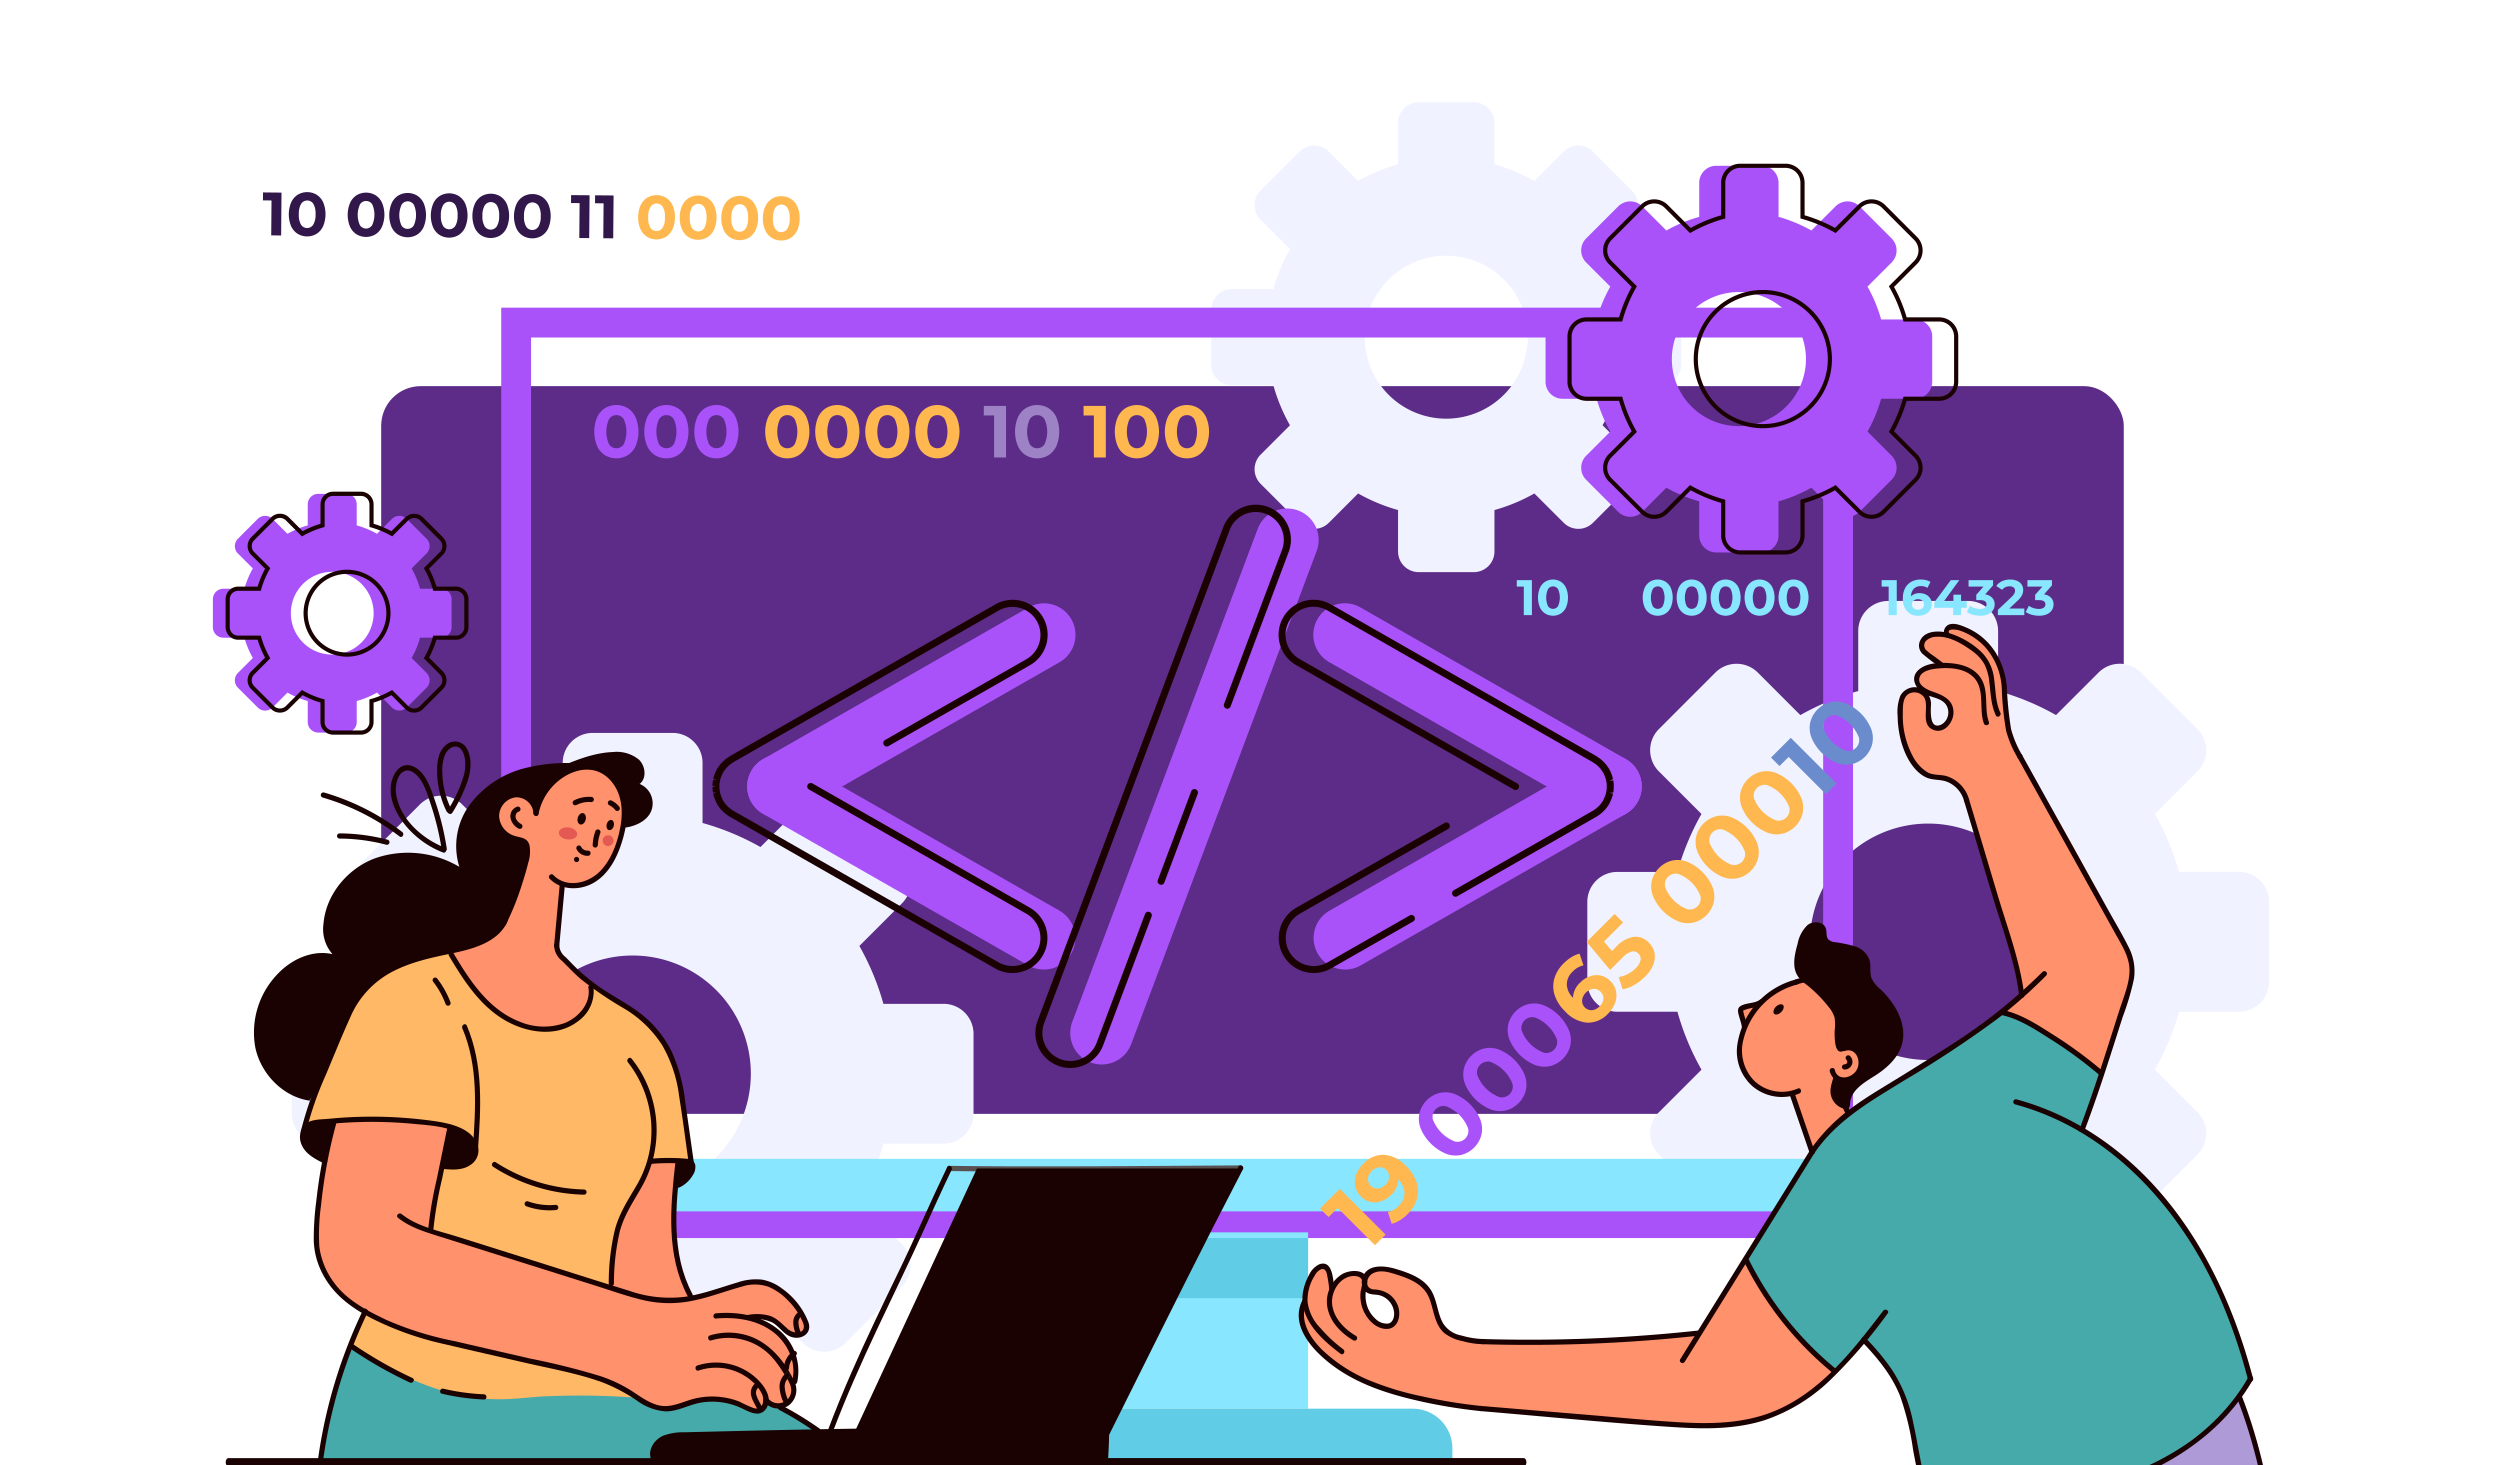<svg xmlns="http://www.w3.org/2000/svg" xmlns:xlink="http://www.w3.org/1999/xlink" width="505" height="296" viewBox="0 0 505 296">
  <defs>
    <clipPath id="clip-path">
      <rect id="Rectángulo_417508" data-name="Rectángulo 417508" width="505" height="296" transform="translate(915 6708)" fill="#fff" stroke="#707070" stroke-width="1"/>
    </clipPath>
    <filter id="Rectángulo_417176" x="68" y="69" width="370" height="165" filterUnits="userSpaceOnUse">
      <feOffset dy="3" input="SourceAlpha"/>
      <feGaussianBlur stdDeviation="3" result="blur"/>
      <feFlood flood-opacity="0.161"/>
      <feComposite operator="in" in2="blur"/>
      <feComposite in="SourceGraphic"/>
    </filter>
    <clipPath id="clip-path-2">
      <rect id="Rectángulo_417668" data-name="Rectángulo 417668" width="420" height="329.174" fill="none"/>
    </clipPath>
    <filter id="Trazado_1042632" x="235.677" y="11.64" width="112.928" height="112.928" filterUnits="userSpaceOnUse">
      <feOffset dy="3" input="SourceAlpha"/>
      <feGaussianBlur stdDeviation="3" result="blur-2"/>
      <feFlood flood-opacity="0.161"/>
      <feComposite operator="in" in2="blur-2"/>
      <feComposite in="SourceGraphic"/>
    </filter>
    <filter id="Trazado_1042633" x="311.642" y="112.389" width="155.709" height="155.709" filterUnits="userSpaceOnUse">
      <feOffset dy="3" input="SourceAlpha"/>
      <feGaussianBlur stdDeviation="3" result="blur-3"/>
      <feFlood flood-opacity="0.161"/>
      <feComposite operator="in" in2="blur-3"/>
      <feComposite in="SourceGraphic"/>
    </filter>
    <filter id="Trazado_1042634" x="49.941" y="139.048" width="155.709" height="155.709" filterUnits="userSpaceOnUse">
      <feOffset dy="3" input="SourceAlpha"/>
      <feGaussianBlur stdDeviation="3" result="blur-4"/>
      <feFlood flood-opacity="0.161"/>
      <feComposite operator="in" in2="blur-4"/>
      <feComposite in="SourceGraphic"/>
    </filter>
  </defs>
  <g id="Enmascarar_grupo_1098805" data-name="Enmascarar grupo 1098805" transform="translate(-915 -6708)" clip-path="url(#clip-path)">
    <g id="Grupo_1180383" data-name="Grupo 1180383" transform="translate(992 6783)">
      <g id="Grupo_1179804" data-name="Grupo 1179804">
        <g id="Grupo_1179803" data-name="Grupo 1179803">
          <g transform="matrix(1, 0, 0, 1, -77, -75)" filter="url(#Rectángulo_417176)">
            <rect id="Rectángulo_417176-2" data-name="Rectángulo 417176" width="352" height="147" rx="8" transform="translate(77 75)" fill="#5c2c88"/>
          </g>
        </g>
      </g>
    </g>
    <g id="Grupo_1180854" data-name="Grupo 1180854" transform="translate(958 6718.562)">
      <g id="Grupo_1180853" data-name="Grupo 1180853" clip-path="url(#clip-path-2)">
        <g transform="matrix(1, 0, 0, 1, -43, -10.56)" filter="url(#Trazado_1042632)">
          <path id="Trazado_1042632-2" data-name="Trazado 1042632" d="M314.26,45.571h-8.366a36.028,36.028,0,0,0-3.349-8.062l5.924-5.923a4.179,4.179,0,0,0,0-5.909L300.6,17.815a4.178,4.178,0,0,0-5.908,0l-5.923,5.923a36.044,36.044,0,0,0-8.062-3.349V12.022a4.178,4.178,0,0,0-4.179-4.178H265.415a4.178,4.178,0,0,0-4.178,4.178v8.367a35.984,35.984,0,0,0-8.062,3.348l-5.923-5.923a4.179,4.179,0,0,0-5.909,0l-7.862,7.862a4.179,4.179,0,0,0,0,5.909l5.923,5.923a35.984,35.984,0,0,0-3.349,8.062h-8.367a4.178,4.178,0,0,0-4.178,4.178V60.867a4.178,4.178,0,0,0,4.178,4.179h8.366a36.045,36.045,0,0,0,3.349,8.062l-5.923,5.923a4.178,4.178,0,0,0,0,5.908l7.862,7.863a4.179,4.179,0,0,0,5.909,0l5.923-5.924a36.028,36.028,0,0,0,8.062,3.349v8.366a4.178,4.178,0,0,0,4.178,4.179h11.118a4.178,4.178,0,0,0,4.179-4.179V90.227a36,36,0,0,0,8.062-3.348L294.7,92.8a4.178,4.178,0,0,0,5.908,0l7.863-7.863a4.178,4.178,0,0,0,0-5.908l-5.924-5.923a36.045,36.045,0,0,0,3.349-8.062h8.366a4.178,4.178,0,0,0,4.179-4.179V49.749a4.178,4.178,0,0,0-4.179-4.178m-43.285,26.2a16.461,16.461,0,1,1,16.46-16.46,16.479,16.479,0,0,1-16.46,16.46" transform="translate(21.17 9.8)" fill="#f0f3ff"/>
        </g>
        <g transform="matrix(1, 0, 0, 1, -43, -10.56)" filter="url(#Trazado_1042633)">
          <path id="Trazado_1042633-2" data-name="Trazado 1042633" d="M439.347,174.229H427.21a52.27,52.27,0,0,0-4.858-11.7l8.592-8.591a6.06,6.06,0,0,0,0-8.572l-11.405-11.405a6.061,6.061,0,0,0-8.571,0l-8.592,8.591a52.244,52.244,0,0,0-11.7-4.859V125.561a6.06,6.06,0,0,0-6.061-6.061h-16.13a6.061,6.061,0,0,0-6.061,6.061V137.7a52.216,52.216,0,0,0-11.695,4.857l-8.593-8.591a6.061,6.061,0,0,0-8.571,0L322.164,145.37a6.062,6.062,0,0,0,0,8.572l8.592,8.591a52.312,52.312,0,0,0-4.859,11.7H313.761a6.061,6.061,0,0,0-6.062,6.06V196.42a6.062,6.062,0,0,0,6.062,6.061H325.9a52.3,52.3,0,0,0,4.859,11.7l-8.592,8.591a6.061,6.061,0,0,0,0,8.571l11.405,11.405a6.059,6.059,0,0,0,8.571,0l8.592-8.592a52.285,52.285,0,0,0,11.7,4.858v12.137a6.062,6.062,0,0,0,6.061,6.062h16.13a6.061,6.061,0,0,0,6.061-6.062V239.011a52.288,52.288,0,0,0,11.7-4.859l8.592,8.592a6.059,6.059,0,0,0,8.571,0l11.405-11.405a6.059,6.059,0,0,0,0-8.571l-8.592-8.591a52.3,52.3,0,0,0,4.858-11.7h12.137a6.061,6.061,0,0,0,6.061-6.061V180.289a6.06,6.06,0,0,0-6.061-6.06m-62.792,38a23.879,23.879,0,1,1,23.878-23.878,23.906,23.906,0,0,1-23.878,23.878" transform="translate(12.94 -1.11)" fill="#f0f3ff"/>
        </g>
        <g transform="matrix(1, 0, 0, 1, -43, -10.56)" filter="url(#Trazado_1042634)">
          <path id="Trazado_1042634-2" data-name="Trazado 1042634" d="M149.315,203.773H137.178a52.277,52.277,0,0,0-4.858-11.695l8.592-8.592a6.06,6.06,0,0,0,0-8.572l-11.405-11.405a6.061,6.061,0,0,0-8.571,0l-8.592,8.592a52.287,52.287,0,0,0-11.7-4.859V155.106a6.061,6.061,0,0,0-6.061-6.061H78.457a6.061,6.061,0,0,0-6.061,6.061v12.137A52.26,52.26,0,0,0,60.7,172.1l-8.593-8.592a6.061,6.061,0,0,0-8.571,0L32.132,174.914a6.062,6.062,0,0,0,0,8.572l8.592,8.592a52.277,52.277,0,0,0-4.858,11.695H23.729a6.062,6.062,0,0,0-6.062,6.061v16.13a6.061,6.061,0,0,0,6.062,6.061H35.865a52.287,52.287,0,0,0,4.859,11.7l-8.592,8.592a6.061,6.061,0,0,0,0,8.571l11.405,11.405a6.059,6.059,0,0,0,8.571,0L60.7,263.7A52.261,52.261,0,0,0,72.4,268.555v12.138a6.062,6.062,0,0,0,6.061,6.061h16.13a6.061,6.061,0,0,0,6.061-6.061V268.556a52.244,52.244,0,0,0,11.7-4.859l8.592,8.592a6.059,6.059,0,0,0,8.571,0l11.405-11.405a6.059,6.059,0,0,0,0-8.571l-8.592-8.592a52.284,52.284,0,0,0,4.858-11.7h12.137a6.06,6.06,0,0,0,6.061-6.061v-16.13a6.061,6.061,0,0,0-6.061-6.061m-62.792,38A23.879,23.879,0,1,1,110.4,217.9a23.906,23.906,0,0,1-23.878,23.878" transform="translate(41.27 -4)" fill="#f0f3ff"/>
        </g>
        <path id="Trazado_1042635" data-name="Trazado 1042635" d="M337.609,245.111H64.549V57.171h273.06ZM70.575,239.085H331.584V63.2H70.575Z" transform="translate(-6.305 -5.585)" fill="#aa52f9"/>
        <rect id="Rectángulo_417665" data-name="Rectángulo 417665" width="266.2" height="10.61" transform="translate(61.911 223.523)" fill="#88e6ff"/>
        <rect id="Rectángulo_417666" data-name="Rectángulo 417666" width="52.922" height="35.623" transform="translate(168.313 238.371)" fill="#88e6ff"/>
        <rect id="Rectángulo_417667" data-name="Rectángulo 417667" width="52.922" height="12.131" transform="translate(168.313 239.527)" fill="#61cce5"/>
        <path id="Trazado_1042636" data-name="Trazado 1042636" d="M265.447,314.955H154.233V311.68a8.025,8.025,0,0,1,8.025-8.025h95.163a8.025,8.025,0,0,1,8.026,8.025Z" transform="translate(-15.066 -29.662)" fill="#61cce5"/>
        <path id="Trazado_1042637" data-name="Trazado 1042637" d="M198.3,214.441a6.368,6.368,0,0,1-5.954-8.6L229.8,106.254a6.362,6.362,0,0,1,11.91,4.481l-37.457,99.582a6.364,6.364,0,0,1-5.955,4.124" transform="translate(-18.749 -9.976)" fill="#aa52f9"/>
        <path id="Trazado_1042638" data-name="Trazado 1042638" d="M125.987,166.725a6.363,6.363,0,0,1-3.164-11.887l53.554-30.612a6.362,6.362,0,1,1,6.315,11.046l-53.555,30.613a6.332,6.332,0,0,1-3.151.84" transform="translate(-11.685 -12.053)" fill="#aa52f9"/>
        <path id="Trazado_1042639" data-name="Trazado 1042639" d="M179.529,200.651a6.33,6.33,0,0,1-3.151-.84L122.824,169.2a6.362,6.362,0,0,1,6.314-11.047l53.555,30.612a6.363,6.363,0,0,1-3.164,11.887" transform="translate(-11.685 -15.367)" fill="#aa52f9"/>
        <path id="Trazado_1042640" data-name="Trazado 1042640" d="M306.332,166.725a6.334,6.334,0,0,1-3.153-.84l-53.553-30.613a6.362,6.362,0,1,1,6.314-11.046l53.553,30.612a6.363,6.363,0,0,1-3.162,11.887" transform="translate(-24.071 -12.053)" fill="#aa52f9"/>
        <path id="Trazado_1042641" data-name="Trazado 1042641" d="M252.789,200.651a6.363,6.363,0,0,1-3.163-11.887l53.553-30.612a6.362,6.362,0,1,1,6.315,11.047L255.94,199.811a6.333,6.333,0,0,1-3.152.84" transform="translate(-24.071 -15.367)" fill="#aa52f9"/>
        <path id="Trazado_1042642" data-name="Trazado 1042642" d="M191.2,215.071a7.071,7.071,0,0,1-6.616-9.559l37.458-99.582a7.069,7.069,0,1,1,13.232,4.978l-11.709,31.135a.707.707,0,0,1-1.324-.5l11.71-31.135a5.654,5.654,0,1,0-10.585-3.981L185.911,206.01a5.659,5.659,0,0,0,5.292,7.648,5.687,5.687,0,0,0,5.295-3.666l9.787-26.023a.707.707,0,1,1,1.323.5l-9.787,26.023a7.1,7.1,0,0,1-6.618,4.581" transform="translate(-17.986 -9.9)" fill="#1b0202"/>
        <path id="Trazado_1042643" data-name="Trazado 1042643" d="M212.2,184.274a.707.707,0,0,1-.661-.956l6.739-17.916a.707.707,0,1,1,1.323.5l-6.739,17.916a.707.707,0,0,1-.661.457" transform="translate(-20.659 -16.112)" fill="#1b0202"/>
        <path id="Trazado_1042644" data-name="Trazado 1042644" d="M172.436,197.969a7.071,7.071,0,0,1-3.5-.933l-53.53-30.6a6.943,6.943,0,0,1-1.067-.756l-.217-.188a7.053,7.053,0,0,1-.844-.906,8.581,8.581,0,0,1-.528-.8l-.083-.178a7.359,7.359,0,0,1-.309-.7,6.417,6.417,0,0,1-.231-.614c-.054-.181-.091-.366-.127-.552l.652-.346-.693.141a5.879,5.879,0,0,1-.1-.582,5.554,5.554,0,0,1-.017-.561l.707-.235-.707,0a5.51,5.51,0,0,1,.017-.559,5.651,5.651,0,0,1,.1-.587l.734-.066-.694-.134a5.553,5.553,0,0,1,.127-.555c.052-.174.12-.343.189-.513a8.354,8.354,0,0,1,.349-.79,1.187,1.187,0,0,1,.088-.19,2.133,2.133,0,0,1,.18-.262c.2-.3.346-.509.509-.707.147-.18.3-.341.467-.5a6.782,6.782,0,0,1,.5-.465,7.055,7.055,0,0,1,.625-.448,3.319,3.319,0,0,1,.346-.243l53.554-30.612a7.069,7.069,0,1,1,7.016,12.274l-28.512,16.3a.707.707,0,1,1-.7-1.227l28.512-16.3a5.655,5.655,0,0,0-5.614-9.819l-53.555,30.611c-.153.115-.211.159-.271.2a5.772,5.772,0,0,0-.505.36c-.143.116-.27.244-.4.372s-.255.256-.373.4a5.419,5.419,0,0,0-.354.5c-.042.064-.086.121-.13.177-.089.15-.111.2-.139.254a5.542,5.542,0,0,0-.243.549c-.1.234-.149.36-.188.489s-.066.278-.094.419l-.042.213a4.372,4.372,0,0,0-.076.443c-.013.137-.011.275-.01.415v.246c0,.14,0,.279.01.417a4.353,4.353,0,0,0,.075.438l.043.219c.027.14.052.279.093.417s.094.259.146.388c.117.29.191.476.285.654l.069.152a4.951,4.951,0,0,0,.374.566,5.207,5.207,0,0,0,.72.79l.172.15a5.652,5.652,0,0,0,.854.609l53.534,30.6a5.655,5.655,0,0,0,5.614-9.819L131.357,160.9a.707.707,0,1,1,.7-1.228l43.892,25.089a7.07,7.07,0,0,1-3.514,13.207" transform="translate(-10.925 -11.976)" fill="#1b0202"/>
        <path id="Trazado_1042645" data-name="Trazado 1042645" d="M274.333,182.559a.708.708,0,0,1-.351-1.321l28.04-16.027a5.509,5.509,0,0,0,.855-.61l.18-.154a5.662,5.662,0,0,0,.671-.718,7.351,7.351,0,0,0,.421-.634,1.261,1.261,0,0,1,.062-.147,5.177,5.177,0,0,0,.244-.549c.1-.245.153-.369.191-.5a4.274,4.274,0,0,0,.1-.44l.044-.221a3.823,3.823,0,0,0,.069-.412c.012-.132.011-.263.011-.393v-.3c0-.131,0-.261-.011-.391a3.653,3.653,0,0,0-.07-.419l-.051-.256c-.026-.133-.051-.266-.089-.4s-.1-.264-.149-.4a6.55,6.55,0,0,0-.281-.642l-.071-.159c-.116-.159-.161-.217-.2-.28a5.944,5.944,0,0,0-.348-.489c-.122-.146-.251-.277-.383-.409s-.253-.252-.392-.366a5.646,5.646,0,0,0-.505-.361c-.062-.04-.12-.083-.179-.128l-53.647-30.681a5.656,5.656,0,1,0-5.614,9.82l43.892,25.089a.707.707,0,1,1-.7,1.227l-43.891-25.089a7.069,7.069,0,1,1,7.016-12.274l53.554,30.612a2.022,2.022,0,0,1,.256.178c.3.2.515.349.718.515.177.145.334.3.493.458a6.7,6.7,0,0,1,.474.51,6.9,6.9,0,0,1,.439.613,3.722,3.722,0,0,1,.248.354l.088.19a7.052,7.052,0,0,1,.3.665c.117.289.186.462.24.639a5.349,5.349,0,0,1,.123.532l-.644.387.693-.14a5.067,5.067,0,0,1,.092.564c.017.175.017.352.017.529v.149c0,.317,0,.494-.017.67a5.253,5.253,0,0,1-.091.559l-.735.074.695.134c-.038.194-.075.386-.132.576-.051.171-.12.342-.19.513a7.9,7.9,0,0,1-.349.79,1.19,1.19,0,0,1-.086.189,7.034,7.034,0,0,1-.469.708,6.856,6.856,0,0,1-.9.989l-.22.19a6.966,6.966,0,0,1-1.07.757l-28.034,16.026a.705.705,0,0,1-.351.093" transform="translate(-23.309 -11.977)" fill="#1b0202"/>
        <path id="Trazado_1042646" data-name="Trazado 1042646" d="M245.69,202.836a7.07,7.07,0,0,1-3.514-13.207l29.921-17.1a.707.707,0,1,1,.7,1.227l-29.921,17.1a5.655,5.655,0,1,0,5.614,9.819l16.553-9.461a.707.707,0,1,1,.7,1.227L249.193,201.9a7.072,7.072,0,0,1-3.5.933" transform="translate(-23.309 -16.844)" fill="#1b0202"/>
        <path id="Trazado_1042647" data-name="Trazado 1042647" d="M50.651,176.211c-4.341-1.716-8.692-5.513-9.656-10.266a6.322,6.322,0,0,1,.269-3.688c.545-1.273,1.7-2.083,3.022-1.261,2.1,1.308,2.917,4.423,3.648,6.613a54.989,54.989,0,0,1,2.188,9.113c.1.668,1.116.384,1.014-.28a54.843,54.843,0,0,0-2.441-9.852c-.833-2.38-1.874-5.787-4.475-6.8-2.675-1.047-4.234,1.947-4.4,4.154-.219,2.847,1.182,5.592,2.923,7.746a18.528,18.528,0,0,0,7.632,5.538c.63.248.9-.769.28-1.015" transform="translate(-3.887 -15.587)" fill="#1b0202"/>
        <path id="Trazado_1042648" data-name="Trazado 1042648" d="M53.015,167.886a17.416,17.416,0,0,1-1.76-7.275,9.511,9.511,0,0,1,.365-3.2c.336-1,1.157-2.105,2.326-2.088,1.231.018,1.7,1.49,1.866,2.481a8.248,8.248,0,0,1-.254,3.478,27.677,27.677,0,0,1-3.191,6.882.527.527,0,0,0,.909.531,31.856,31.856,0,0,0,3.09-6.434c.654-2.037.936-4.456-.095-6.423a2.733,2.733,0,0,0-4.36-.766c-1.625,1.368-1.767,3.822-1.7,5.785a18.716,18.716,0,0,0,1.9,7.562c.3.609,1.2.076.909-.531" transform="translate(-4.903 -15.073)" fill="#1b0202"/>
        <path id="Trazado_1042649" data-name="Trazado 1042649" d="M40.606,173.679a48.321,48.321,0,0,0-15.782-7.968.526.526,0,0,0-.28,1.014,47.533,47.533,0,0,1,15.531,7.863c.539.411,1.063-.5.531-.909" transform="translate(-2.361 -16.185)" fill="#1b0202"/>
        <path id="Trazado_1042650" data-name="Trazado 1042650" d="M38.03,176.144a39.164,39.164,0,0,0-9.706-1.281.526.526,0,0,0,0,1.052,37.944,37.944,0,0,1,9.427,1.244.527.527,0,0,0,.28-1.015" transform="translate(-2.717 -17.081)" fill="#1b0202"/>
        <path id="Trazado_1042651" data-name="Trazado 1042651" d="M87.2,298.8c2.743-.077,4.915,2.882,7.648,2.63a26.084,26.084,0,0,0,4.791-1.4c3.9-1.141,7.843.5,11.571,2.065a2.616,2.616,0,0,0,3.23-1.9,55.566,55.566,0,0,1,7.1,3.741,16.013,16.013,0,0,1,2.281,1.528c1.958,1.664,3.3,4.669,4.269,7.05L24.013,311.89a105.618,105.618,0,0,1,8.866-29.757S56.987,299.644,87.2,298.8" transform="translate(-2.346 -27.559)" fill="#46aaaa"/>
        <path id="Trazado_1042652" data-name="Trazado 1042652" d="M20.963,235.016c1.951-7.3,5.105-20.5,7.967-26.91.761-1.705,6.5-3.486,7.8-4.832,1.886-1.962,4.931-2.4,7.464-3.4,1.825-.717,2.563-.223,4.583-.447,2.979,2.438,9.532,8.018,13.325,8.669,5.63.967,11.415-.244,17.108.232,1.908.16,3.256,2.151,4.889,3.154,3.431,2.109,6.942,4.376,9.113,7.768a21.6,21.6,0,0,1,2.477,6.027c1.713,6.281,2.143,12.83,2.565,19.328-3.146.13-5.593,2.589-7.4,5.167a26.491,26.491,0,0,0-3.535,8.7,39.7,39.7,0,0,0-1.635,12.6,6.642,6.642,0,0,0,.806,3.1,2.775,2.775,0,0,0,2.707,1.391c.276.339-.345.684-.782.688-5.64.038-11.637-.317-16.258-3.552a12.135,12.135,0,0,0-2.062-1.325,7.565,7.565,0,0,0-2.3-.5c-4.113-.391-8.334.067-12.331-.979-4.336-1.135-8.015-3.933-11.568-6.667-2.9-2.229-5.857-4.531-7.763-7.648-3.62-5.923-16.956-13.868-15.164-20.574" transform="translate(-2.032 -19.481)" fill="#ffb966"/>
        <path id="Trazado_1042653" data-name="Trazado 1042653" d="M76.351,183.733a7.612,7.612,0,0,0,7.07-2.238,17.348,17.348,0,0,0,3.821-6.68c1.449-4.041,2.343-8.655.493-12.529a3.866,3.866,0,0,0-1.171-1.545,4.04,4.04,0,0,0-2.471-.552c-3.716.112-9.3-.317-11.451,2.714-3.183,4.479-10.332-.493-11.283,4.919-.758,4.314,3.023,20.488.247,23.877s-5.449,3.43-9.8,3.9a74.033,74.033,0,0,0,8.882,12.167,18.559,18.559,0,0,0,3.373,2.87,14.5,14.5,0,0,0,5.031,1.837,12.77,12.77,0,0,0,8.534-.977,7.369,7.369,0,0,0,3.846-6.907c-.04-.633-.344-.876-.826-1.261a44.876,44.876,0,0,1-3.825-3.441c-.158-.159-.313-.319-.468-.479a6.514,6.514,0,0,1-1.623-2.333,6.688,6.688,0,0,1-.2-2.428,75.86,75.86,0,0,1,1.19-10.432,4.565,4.565,0,0,1,.638-.479" transform="translate(-5.06 -15.647)" fill="#ff926c"/>
        <path id="Trazado_1042654" data-name="Trazado 1042654" d="M75.039,182.513c2.332,2.41,6.194,2.425,8.974.779,3.279-1.942,4.986-5.741,5.935-9.275,1.035-3.853,1.166-8.287-1.428-11.572a7.71,7.71,0,0,0-9.6-2.218,12.576,12.576,0,0,0-7.157,8.977c-.131.661.882.945,1.014.28a11.577,11.577,0,0,1,4.946-7.409c2.926-1.928,6.562-2.385,9.235.2,2.63,2.545,3.007,6.354,2.36,9.793-.6,3.218-1.828,6.681-4.2,9.029-2.428,2.406-6.731,3.36-9.334.67-.472-.487-1.215.257-.744.744" transform="translate(-7.009 -15.574)" fill="#1b0202"/>
        <path id="Trazado_1042655" data-name="Trazado 1042655" d="M71.954,169.776a4.516,4.516,0,0,0-4.794-4.128,4.918,4.918,0,0,0-4.23,5.147,5.229,5.229,0,0,0,1.576,3.3,5.67,5.67,0,0,0,1.532,1.08,12.853,12.853,0,0,0,2.011.545c1.63.492,1.122,2.439.827,3.715-.286,1.244-.647,2.471-1.03,3.689a53.854,53.854,0,0,1-3.484,8.839c-.314.6.594,1.132.909.531a54.041,54.041,0,0,0,3.361-8.378c.449-1.379.871-2.771,1.207-4.182a7.374,7.374,0,0,0,.266-3.562c-.426-1.567-1.67-1.5-2.985-1.9A4.394,4.394,0,0,1,63.97,170.5a3.855,3.855,0,0,1,3.328-3.818,3.457,3.457,0,0,1,3.6,3.09c.049.671,1.1.677,1.052,0" transform="translate(-6.146 -16.179)" fill="#1b0202"/>
        <path id="Trazado_1042656" data-name="Trazado 1042656" d="M77.525,186.26l-1.134,12.281c-.062.674.991.67,1.053,0l1.133-12.281c.062-.674-.991-.67-1.052,0" transform="translate(-7.462 -18.145)" fill="#1b0202"/>
        <path id="Trazado_1042657" data-name="Trazado 1042657" d="M60.505,194c-1.858,4.155-7.14,5.229-11.149,6.048A44,44,0,0,0,37.722,203.7a18.994,18.994,0,0,0-8.432,8.532c-.887,1.778-1.575,3.646-2.346,5.476-.851,2.022-1.738,4.03-2.6,6.048A74.862,74.862,0,0,0,19.71,236.8c-.146.66.868.942,1.015.28a68.454,68.454,0,0,1,4.031-11.625c1.639-3.894,3.213-7.848,4.965-11.691a18.569,18.569,0,0,1,8.531-9.156c3.744-1.944,7.853-2.81,11.948-3.663,4.119-.859,9.322-2.187,11.213-6.415.274-.614-.633-1.15-.909-.531" transform="translate(-1.924 -18.923)" fill="#1b0202"/>
        <path id="Trazado_1042658" data-name="Trazado 1042658" d="M85.567,174.335a11.758,11.758,0,0,0-.372,1.317,13.5,13.5,0,0,0-.181,1.466.527.527,0,0,0,.526.526.539.539,0,0,0,.526-.526c.022-.248.044-.5.073-.744,0-.029.008-.059.01-.088.01-.074,0,.014,0,.037a1.127,1.127,0,0,0,.021-.145c.015-.094.032-.186.05-.279a12.544,12.544,0,0,1,.366-1.285.527.527,0,0,0-1.015-.281" transform="translate(-8.304 -16.992)" fill="#1b0202"/>
        <path id="Trazado_1042659" data-name="Trazado 1042659" d="M81.442,178.367a2.453,2.453,0,0,0,2.28,1.293.526.526,0,0,0,0-1.052,1.914,1.914,0,0,1-.374-.012l.14.019a2,2,0,0,1-.426-.109c-.1-.041.1.047,0,0l-.1-.048a2.016,2.016,0,0,1-.194-.118l-.044-.031c-.062-.044.044.03.043.033s-.075-.062-.082-.069a1.705,1.705,0,0,1-.152-.151c-.007-.007-.067-.082-.069-.081s.087.116.025.033l-.031-.044a1.764,1.764,0,0,1-.115-.2.53.53,0,0,0-.72-.189.539.539,0,0,0-.189.72" transform="translate(-7.949 -17.346)" fill="#1b0202"/>
        <path id="Trazado_1042660" data-name="Trazado 1042660" d="M81.365,181.175a.526.526,0,0,0,0-1.052.526.526,0,0,0,0,1.052" transform="translate(-7.898 -17.595)" fill="#1b0202"/>
        <path id="Trazado_1042661" data-name="Trazado 1042661" d="M81.328,168.321a5.511,5.511,0,0,1,1.452-.5,4.21,4.21,0,0,1,.72-.088,6.2,6.2,0,0,1,.808.014.528.528,0,0,0,.526-.526.539.539,0,0,0-.526-.526,6.584,6.584,0,0,0-3.512.715.53.53,0,0,0-.189.72.538.538,0,0,0,.72.189" transform="translate(-7.867 -16.281)" fill="#1b0202"/>
        <path id="Trazado_1042662" data-name="Trazado 1042662" d="M88.679,168.435a4.174,4.174,0,0,1,.687.427l-.106-.082a4.173,4.173,0,0,1,.693.678.527.527,0,0,0,.372.153.525.525,0,0,0,.527-.526l-.019-.14a.535.535,0,0,0-.135-.232,4.5,4.5,0,0,0-1.486-1.187.563.563,0,0,0-.406-.053.527.527,0,0,0-.125.962" transform="translate(-8.638 -16.357)" fill="#1b0202"/>
        <path id="Trazado_1042663" data-name="Trazado 1042663" d="M76.954,159.41a34.713,34.713,0,0,0-13.224.787,20.039,20.039,0,0,0-10.886,7.251A14.173,14.173,0,0,0,50.68,180.09a20.273,20.273,0,0,0-17.116-1.7c-5.51,2.094-9.852,7.328-10.326,13.2a7.652,7.652,0,0,0,1.815,6.124c-3.988-.881-8.125.955-10.96,3.894A17.017,17.017,0,0,0,9.471,216.6c1.13,5.323,5.584,9.93,10.967,10.717,2.364-3.992,3.845-8.521,5.665-12.791s4.109-8.493,7.7-11.429c5.323-4.352,12.567-5.21,19.21-6.979a10.745,10.745,0,0,0,4.1-1.789,10.327,10.327,0,0,0,2.434-3.265A42.393,42.393,0,0,0,64.1,177.25a3.156,3.156,0,0,0-.009-1.381c-.431-1.416-2.324-1.572-3.64-2.249-2.288-1.178-2.659-4.679-.864-6.526,2.241-2.3,5.455-.921,6.416,1.468,1.49-4.251,5.789-7.767,10.949-9.152" transform="translate(-0.894 -15.544)" fill="#1b0202"/>
        <path id="Trazado_1042664" data-name="Trazado 1042664" d="M76.974,159.929c3.651-1.568,7.414-3.134,11.385-3.28a7.09,7.09,0,0,1,5.214,1.53c1.347,1.285,1.62,3.773.152,4.919a4.232,4.232,0,0,1,2.363,5.4c-.767,2.061-3.371,3.268-5.564,3.433-.091-1.621.14-3.129.049-4.75a10.176,10.176,0,0,0-.443-2.886c-.82-2.282-3.187-3.693-5.562-4.18s-5.17-.189-7.595-.186" transform="translate(-7.519 -15.301)" fill="#1b0202"/>
        <path id="Trazado_1042665" data-name="Trazado 1042665" d="M50.406,240.345l-2.645,11.4c-.419,1.806-.837,3.616-1.08,5.456a23.091,23.091,0,0,0-.2,2.652c0,.231,0,.461,0,.692,0,.125-.042.431.032.533.1.138.619.233.778.291l.736.269q.736.265,1.478.521,1.479.512,2.971.99c8.191,2.634,16.586,4.644,24.62,7.755,4.637,1.795,9.343,3.607,14.288,4.124,3.7.387,7.664-.709,11.365-1.045a6.188,6.188,0,0,0,1.816-.589,21.058,21.058,0,0,1,9.754-1.621,2.107,2.107,0,0,1,.973.4,23.491,23.491,0,0,1,5.763,5.894,5.149,5.149,0,0,1,1.015,2.322,2.055,2.055,0,0,1-1.1,2.12,2.159,2.159,0,0,1-1.9-.281,9.461,9.461,0,0,1-1.492-1.31,7.542,7.542,0,0,0-2.541-1.7,4.178,4.178,0,0,0-3.021.184c2.046.978,4.165,2.012,5.576,3.787a13.255,13.255,0,0,1,1.506,2.569,10.416,10.416,0,0,1,1.076,3.155,4.441,4.441,0,0,1-.278,2.273c-.124.29-.39.578-.4.9a1.6,1.6,0,0,0,.062.384,6.228,6.228,0,0,1,.126,1.969,3.058,3.058,0,0,1-1,2.016,3.159,3.159,0,0,1-2.3.607,10.011,10.011,0,0,1-2.3-.963,2.32,2.32,0,0,1-.69.984c-.2.169-.706.564-.989.447-.072-.03-.436.193-.475.13-.2-.327-.466.334-.692.014-.5-.706-2.137-.889-2.88-1.321a7.916,7.916,0,0,0-4.462-1.37c-3.13,0-8.182,2.756-11.264,2.205-3.138-.561-4.853-3.036-7.727-4.415-5.079-2.437-11.165-3.52-16.7-4.572-8.824-1.678-16.973-2.951-25.377-6.12-3.753-1.415-12.216-5.471-15.107-8.25-4.289-4.122-4.8-9.932-4.16-16.442a101.229,101.229,0,0,1,3.254-17.918c6.81-1.27,17.473-.29,23.591.873" transform="translate(-2.279 -23.334)" fill="#ff926c"/>
        <path id="Trazado_1042666" data-name="Trazado 1042666" d="M102.692,247.761a19.7,19.7,0,0,1-4.3.174c-.468.022-1.138-.024-1.344.486-.161.4-.25.82-.419,1.222a34.49,34.49,0,0,1-2.366,4.175,34.825,34.825,0,0,0-2.345,4.7,35.5,35.5,0,0,0-2.4,9.41,36.723,36.723,0,0,0-.217,4.766c.015,1.008.817,1.141,1.7,1.513a26.2,26.2,0,0,0,11.869,2.014,4.814,4.814,0,0,0,1.944-.43c.106-.056.274-.122.318-.243s-.158-.455-.195-.552q-.223-.583-.427-1.174a42.9,42.9,0,0,1-1.392-5.025,67.574,67.574,0,0,1-.675-20.926" transform="translate(-8.722 -24.202)" fill="#ff926c"/>
        <path id="Trazado_1042667" data-name="Trazado 1042667" d="M24.735,247.526a19.013,19.013,0,0,0-2.71-1.96,4.5,4.5,0,0,1-2-2.591A2.825,2.825,0,0,1,21.436,240a5.524,5.524,0,0,1,2.552-.437l2.5-.027" transform="translate(-1.952 -23.399)" fill="#1b0202"/>
        <path id="Trazado_1042668" data-name="Trazado 1042668" d="M56.787,247.452a2.6,2.6,0,0,0,1.288-1.426,2.857,2.857,0,0,0-.661-2.12,10.318,10.318,0,0,0-1.152-1.564,5.193,5.193,0,0,0-2.059-1.318,2.987,2.987,0,0,0-.921-.214.482.482,0,0,0-.5.321,7.479,7.479,0,0,0-.272,1.113c-.095.411-.189.821-.274,1.233-.212,1.01-.382,2.028-.551,3.046q-.084.5-.167,1a1.915,1.915,0,0,0-.087.822c.132.388.848.382,1.17.4a6.843,6.843,0,0,0,3.407-.852q.4-.2.778-.441" transform="translate(-5.021 -23.523)" fill="#1b0202"/>
        <path id="Trazado_1042669" data-name="Trazado 1042669" d="M103.758,253.054a4.315,4.315,0,0,0,2.568-1.809,3.438,3.438,0,0,0,.764-1.4,1.36,1.36,0,0,0-.51-1.425,2.245,2.245,0,0,0-1.327-.165c-.217.011-.429-.006-.645,0a.6.6,0,0,0-.393.108.693.693,0,0,0-.179.448c-.04.271-.077.541-.108.813q-.093.8-.137,1.613c-.008.154-.023,1.82-.032,1.821" transform="translate(-10.135 -24.248)" fill="#1b0202"/>
        <path id="Trazado_1042670" data-name="Trazado 1042670" d="M81.158,174.962c-.08.67-.978,1.113-2,.989s-1.794-.767-1.713-1.436.978-1.113,2-.989,1.793.767,1.713,1.436" transform="translate(-7.564 -16.948)" fill="#e45a53"/>
        <path id="Trazado_1042671" data-name="Trazado 1042671" d="M89.449,176.408a1.091,1.091,0,1,1-.961-1.116,1.043,1.043,0,0,1,.961,1.116" transform="translate(-8.526 -17.122)" fill="#e45a53"/>
        <path id="Trazado_1042672" data-name="Trazado 1042672" d="M87.748,299.239a156.175,156.175,0,0,0-18.276-.18c-2.73.188-5.454.518-8.191.558-10.935.156-21.256-4.819-30.379-10.849a29.245,29.245,0,0,1,3.116-6.937c6.563,3.657,14.011,5.519,21.334,7.2l22.678,5.2c3.593.823,7.669,1.951,9.719,5.013" transform="translate(-3.018 -27.53)" fill="#ffb966"/>
        <path id="Trazado_1042673" data-name="Trazado 1042673" d="M24.754,246.765a9.227,9.227,0,0,1-3.585-2.554c-.7-.98-.947-2.665.02-3.579a4.345,4.345,0,0,1,2.545-.693q1.326-.156,2.657-.272,2.661-.231,5.333-.3a88.9,88.9,0,0,1,10.673.363c3.154.3,6.831.461,9.633,2.1,1.593.935,3.508,3.07,1.867,4.858-1.359,1.481-3.554,1.276-5.37,1.117-.674-.06-.67.993,0,1.052,1.835.161,3.85.283,5.432-.841a3.456,3.456,0,0,0,1.416-4.012c-1.215-3.518-5.775-4.412-8.961-4.858a89.112,89.112,0,0,0-13.868-.854q-3.6.062-7.178.414c-1.592.157-3.937.018-5.084,1.353a3.87,3.87,0,0,0-.423,3.966c.789,1.809,2.692,2.8,4.362,3.644.6.3,1.137-.6.531-.909" transform="translate(-1.906 -23.276)" fill="#1b0202"/>
        <path id="Trazado_1042674" data-name="Trazado 1042674" d="M26.125,239.418A103.66,103.66,0,0,0,23.108,255.3a58.706,58.706,0,0,0-.524,8.114,15.412,15.412,0,0,0,1.778,6.668c2.2,4.279,5.93,6.959,10.119,9.114A62.347,62.347,0,0,0,48.9,284.283c5.47,1.293,10.954,2.53,16.431,3.793,5.195,1.2,10.565,2.131,15.587,3.956a34.811,34.811,0,0,1,6.912,3.65,11.118,11.118,0,0,0,5.875,2.209c2.53-.007,4.8-1.428,7.274-1.808a14.046,14.046,0,0,1,7.312.85c1.794.72,4.372,2.636,5.791.221,1.193-2.031-.441-4.348-1.87-5.753a12.056,12.056,0,0,0-12.154-2.777c-.637.218-.364,1.234.28,1.014a11,11,0,0,1,10.917,2.3,7.8,7.8,0,0,1,1.881,2.466c.58,1.313.153,3.324-1.7,2.818a29,29,0,0,1-2.863-1.307,15.113,15.113,0,0,0-9.247-.563c-2.375.621-4.608,1.923-7.133,1.291-2.121-.531-3.9-1.959-5.723-3.1a28.549,28.549,0,0,0-5.972-2.776A144.8,144.8,0,0,0,66.214,287.2q-7.582-1.747-15.164-3.5a65.736,65.736,0,0,1-13.794-4.291c-3.921-1.88-8.055-3.988-10.634-7.624a15.333,15.333,0,0,1-2.914-7.208,42.414,42.414,0,0,1,.347-8.29,102.336,102.336,0,0,1,3.085-16.6.527.527,0,0,0-1.015-.28" transform="translate(-2.205 -23.35)" fill="#1b0202"/>
        <path id="Trazado_1042675" data-name="Trazado 1042675" d="M122.205,300.6a3.7,3.7,0,0,0,4.882.779,3.919,3.919,0,0,0,1.08-5.136c-1.937-4.066-5.148-7.838-9.59-9.115a12.913,12.913,0,0,0-7.336.058c-.645.2-.37,1.215.28,1.015a11.9,11.9,0,0,1,12.4,3.553,22.952,22.952,0,0,1,2.111,2.917c.664,1.058,1.6,2.288,1.633,3.585a2.627,2.627,0,0,1-4.719,1.6c-.43-.524-1.17.225-.744.744" transform="translate(-10.831 -27.999)" fill="#1b0202"/>
        <path id="Trazado_1042676" data-name="Trazado 1042676" d="M128.972,296.241a10.759,10.759,0,0,0-3.852-10.706c-3.478-2.861-8.182-3.617-12.558-3.237-.67.058-.676,1.111,0,1.052,3.991-.346,8.282.233,11.552,2.72,2.964,2.255,4.8,6.192,3.843,9.891a.527.527,0,0,0,1.015.28" transform="translate(-10.946 -27.567)" fill="#1b0202"/>
        <path id="Trazado_1042677" data-name="Trazado 1042677" d="M112.4,281.463a7.324,7.324,0,0,1,4.669.531c1.3.742,2.111,2.142,3.5,2.776,2.039.93,4.6-.43,3.761-2.84a14.967,14.967,0,0,0-5.353-6.831,9.416,9.416,0,0,0-4.048-1.787,11.4,11.4,0,0,0-4.912.57c-3.523,1.039-6.973,2.353-10.622,2.9a24.871,24.871,0,0,1-11.25-1.21c-7.4-2.274-14.771-4.65-22.156-6.976l-12.63-3.978c-3.746-1.179-8.079-2.03-11.2-4.547-.522-.42-1.272.319-.744.744,2.358,1.9,5.215,2.785,8.06,3.681L59.9,267.786l21.25,6.693c3.346,1.054,6.688,2.268,10.112,3.044a23.06,23.06,0,0,0,9.765.039c3.358-.674,6.535-1.931,9.83-2.822a8.337,8.337,0,0,1,5.432.036,11.855,11.855,0,0,1,3.865,2.7,14.1,14.1,0,0,1,3.05,4.467c.423,1.018.213,1.91-.971,2.056a3.031,3.031,0,0,1-2.347-.971c-1.13-.98-2.026-2.02-3.509-2.451a9.843,9.843,0,0,0-4.253-.132c-.667.1-.383,1.119.28,1.015" transform="translate(-4.028 -25.393)" fill="#1b0202"/>
        <path id="Trazado_1042678" data-name="Trazado 1042678" d="M52.114,240.45l-2.176,10.6A80.65,80.65,0,0,0,48.2,261.224c-.051.676,1,.672,1.052,0a81.774,81.774,0,0,1,1.779-10.3q1.048-5.1,2.094-10.2c.136-.661-.878-.944-1.014-.28" transform="translate(-4.708 -23.451)" fill="#1b0202"/>
        <path id="Trazado_1042679" data-name="Trazado 1042679" d="M92.5,226.019a22.365,22.365,0,0,1,4.575,16.555,21.631,21.631,0,0,1-2.893,8.405c-1.692,2.871-3.428,5.542-4.307,8.8a46.858,46.858,0,0,0-1.256,10.935.527.527,0,0,0,1.053,0,46.262,46.262,0,0,1,1.17-10.479c.933-3.566,2.975-6.368,4.717-9.545a23.248,23.248,0,0,0,2-16.744,22.761,22.761,0,0,0-4.316-8.669c-.423-.528-1.164.22-.744.744" transform="translate(-8.656 -21.988)" fill="#1b0202"/>
        <path id="Trazado_1042680" data-name="Trazado 1042680" d="M76.391,199.938A4.094,4.094,0,0,0,77.966,203c1.254,1.233,2.44,2.513,3.778,3.661a72.638,72.638,0,0,0,8.854,6.018,23.291,23.291,0,0,1,7.6,7.33,27.272,27.272,0,0,1,3.441,10.289c.72,4.468,1.291,8.964,1.927,13.444l.508-.666a40.962,40.962,0,0,0-8.037-.106c-.67.057-.676,1.11,0,1.052a40.962,40.962,0,0,1,8.037.106c.378.042.55-.368.507-.666-.555-3.9-1.1-7.81-1.666-11.713a34.843,34.843,0,0,0-2.665-10.184,22.043,22.043,0,0,0-5.924-7.538c-2.733-2.223-5.926-3.763-8.808-5.769a38.541,38.541,0,0,1-4.837-3.995c-.673-.653-1.3-1.351-1.968-2.008a3.109,3.109,0,0,1-1.267-2.322.526.526,0,0,0-1.052,0" transform="translate(-7.462 -19.481)" fill="#1b0202"/>
        <path id="Trazado_1042681" data-name="Trazado 1042681" d="M103.479,248.184c-1.044,9.178-2,18.953,2.53,27.414.319.6,1.228.067.909-.53-4.429-8.278-3.407-17.918-2.387-26.885.077-.671-.976-.666-1.052,0" transform="translate(-10.023 -24.194)" fill="#1b0202"/>
        <path id="Trazado_1042682" data-name="Trazado 1042682" d="M106.223,248.846c.234.018.365.391.334.67a3.143,3.143,0,0,1-.605,1.313,5.239,5.239,0,0,1-2.045,1.738.526.526,0,0,0,.531.909,6.241,6.241,0,0,0,2.657-2.49,2.908,2.908,0,0,0,.477-1.984,1.5,1.5,0,0,0-1.349-1.207.531.531,0,0,0-.526.526.537.537,0,0,0,.526.526" transform="translate(-10.125 -24.205)" fill="#1b0202"/>
        <path id="Trazado_1042683" data-name="Trazado 1042683" d="M126.785,303.841a68.607,68.607,0,0,1,7.553,4.634c.554.392,1.08-.521.531-.909a68.612,68.612,0,0,0-7.553-4.634c-.6-.316-1.132.592-.531.909" transform="translate(-12.359 -29.585)" fill="#1b0202"/>
        <path id="Trazado_1042684" data-name="Trazado 1042684" d="M52.834,202.159c2.91,4.91,6.177,10.006,11.208,12.982,4.409,2.608,10.539,3.615,14.858.271a7.437,7.437,0,0,0,3.124-7.051c-.11-.666-1.124-.383-1.015.281.525,3.178-2.006,6-4.793,7.121a12.583,12.583,0,0,1-9.166-.312c-6.23-2.434-10.042-8.312-13.307-13.823a.527.527,0,0,0-.909.531" transform="translate(-5.153 -19.671)" fill="#1b0202"/>
        <path id="Trazado_1042685" data-name="Trazado 1042685" d="M59.009,242.762c.6-8.356,1.095-17.026-2.27-24.908-.264-.621-1.171-.085-.908.531,3.278,7.681,2.705,16.244,2.126,24.377-.049.676,1,.672,1.052,0" transform="translate(-5.449 -21.253)" fill="#1b0202"/>
        <path id="Trazado_1042686" data-name="Trazado 1042686" d="M52.815,212.167a18.73,18.73,0,0,0-2.727-4.874.529.529,0,0,0-.744,0,.539.539,0,0,0,0,.744,17.061,17.061,0,0,1,2.455,4.41.542.542,0,0,0,.648.367.531.531,0,0,0,.367-.647" transform="translate(-4.805 -20.234)" fill="#1b0202"/>
        <path id="Trazado_1042687" data-name="Trazado 1042687" d="M121.625,297.722a2.529,2.529,0,0,0-1.181,2.41,5.168,5.168,0,0,0,.541,1.557,16.728,16.728,0,0,0,.816,1.507c.352.577,1.262.05.909-.531-.25-.411-.484-.832-.7-1.263a6.1,6.1,0,0,1-.484-1.16,1.464,1.464,0,0,1,.628-1.61c.571-.36.043-1.271-.531-.909" transform="translate(-11.764 -29.074)" fill="#1b0202"/>
        <path id="Trazado_1042688" data-name="Trazado 1042688" d="M128.008,296.133v.082a.583.583,0,0,0,.154.373.583.583,0,0,0,.372.153l.14-.018a.525.525,0,0,0,.232-.135l.083-.107a.522.522,0,0,0,.071-.265v-.082a.4.4,0,0,0-.045-.2.4.4,0,0,0-.109-.169.393.393,0,0,0-.169-.109.4.4,0,0,0-.2-.045l-.14.019a.508.508,0,0,0-.232.135c-.028.035-.055.07-.082.106a.519.519,0,0,0-.072.265" transform="translate(-12.504 -28.876)" fill="#595051"/>
        <path id="Trazado_1042689" data-name="Trazado 1042689" d="M128.536,296.659a.526.526,0,0,0,0-1.052.526.526,0,0,0,0,1.052" transform="translate(-12.506 -28.876)" fill="#595051"/>
        <path id="Trazado_1042690" data-name="Trazado 1042690" d="M128.176,295.681a3.43,3.43,0,0,0-1.321,2.707,8.257,8.257,0,0,0,.914,3.43.53.53,0,0,0,.72.189.54.54,0,0,0,.189-.72,7.394,7.394,0,0,1-.771-2.739,2.4,2.4,0,0,1,.8-1.958.543.543,0,0,0,.189-.72.53.53,0,0,0-.72-.189" transform="translate(-12.391 -28.875)" fill="#1b0202"/>
        <path id="Trazado_1042691" data-name="Trazado 1042691" d="M129.667,290.774a4.483,4.483,0,0,0-1.842,3.4.53.53,0,0,0,.527.526.538.538,0,0,0,.526-.526c0-.069.007-.136.014-.2,0-.024.016-.132,0-.018l.014-.09a3.776,3.776,0,0,1,.089-.4c.037-.132.082-.261.131-.388.018-.046.02-.045,0,0l.048-.1c.029-.062.06-.123.092-.183.06-.114.127-.224.2-.331.039-.056.078-.111.118-.166-.06.083,0,0,.016-.019l.058-.07a3.942,3.942,0,0,1,.282-.3c.05-.047.1-.092.152-.136l.07-.058c.116-.095-.084.061.038-.028a.539.539,0,0,0,.189-.72.532.532,0,0,0-.72-.189" transform="translate(-12.486 -28.396)" fill="#1b0202"/>
        <path id="Trazado_1042692" data-name="Trazado 1042692" d="M131.185,281.89a2.426,2.426,0,0,0-1.239,1.895,5.329,5.329,0,0,0,.549,2.681.542.542,0,0,0,.647.367.529.529,0,0,0,.367-.647,4.974,4.974,0,0,1-.534-2.191,1.941,1.941,0,0,1,.212-.7,1.091,1.091,0,0,1,.529-.5.526.526,0,0,0-.531-.909" transform="translate(-12.691 -27.529)" fill="#1b0202"/>
        <path id="Trazado_1042693" data-name="Trazado 1042693" d="M67.973,168.884a2.041,2.041,0,0,0-1.37,2.129A3.077,3.077,0,0,0,68.25,173.3a.526.526,0,0,0,.531-.909c-.075-.044-.149-.088-.221-.137-.043-.029-.087-.06-.129-.09-.069-.051,0,0-.038-.031a3.47,3.47,0,0,1-.389-.383c-.019-.021-.048-.06-.014-.014-.031-.042-.06-.084-.088-.127-.047-.071-.085-.147-.127-.222s0,.013-.019-.038-.03-.079-.043-.12-.029-.1-.041-.149c0-.013-.029-.143-.016-.07s0-.064,0-.066c0-.039,0-.077,0-.115s0-.077.005-.115c.008-.134-.02.051,0-.02s.035-.164.062-.244c0-.013.051-.128.023-.065s.032-.061.032-.06a1.541,1.541,0,0,1,.119-.191c-.061.085,0,0,.017-.014s.051-.054.078-.078.124-.089.031-.029c.031-.02.061-.041.093-.059s.065-.035.1-.051c-.085.038.006,0,.043-.007a.526.526,0,0,0-.28-1.015" transform="translate(-6.505 -16.495)" fill="#1b0202"/>
        <path id="Trazado_1042694" data-name="Trazado 1042694" d="M83.273,171.688c-.17.63-.662,1.045-1.1.927s-.659-.725-.489-1.354.663-1.045,1.1-.927.659.725.489,1.354" transform="translate(-7.973 -16.637)" fill="#1b0202"/>
        <path id="Trazado_1042695" data-name="Trazado 1042695" d="M89.586,173.073c-.151.562-.592.933-.984.827s-.587-.647-.437-1.209.592-.933.984-.827.587.647.436,1.209" transform="translate(-8.607 -16.786)" fill="#1b0202"/>
        <path id="Trazado_1042696" data-name="Trazado 1042696" d="M32.639,281.526a101.893,101.893,0,0,0-9.089,30.1c-.091.662.922.948,1.015.28a101.005,101.005,0,0,1,8.983-29.852c.291-.608-.615-1.142-.909-.531" transform="translate(-2.3 -27.474)" fill="#1b0202"/>
        <path id="Trazado_1042697" data-name="Trazado 1042697" d="M62.725,249.4a35.47,35.47,0,0,0,18.343,5.631.526.526,0,0,0,0-1.052,34.412,34.412,0,0,1-17.812-5.488c-.571-.367-1.1.542-.531.909" transform="translate(-6.103 -24.264)" fill="#1b0202"/>
        <path id="Trazado_1042698" data-name="Trazado 1042698" d="M70.173,258.242a13.9,13.9,0,0,0,5.9.755.54.54,0,0,0,.526-.526.53.53,0,0,0-.526-.526,13.139,13.139,0,0,1-5.617-.718.526.526,0,0,0-.28,1.015" transform="translate(-6.817 -25.124)" fill="#1b0202"/>
        <path id="Trazado_1042699" data-name="Trazado 1042699" d="M30.9,290.191a84.05,84.05,0,0,0,11.885,6.762c.61.284,1.145-.623.531-.909a84.053,84.053,0,0,1-11.885-6.762c-.561-.383-1.088.529-.531.909" transform="translate(-2.995 -28.249)" fill="#1b0202"/>
        <path id="Trazado_1042700" data-name="Trazado 1042700" d="M51.244,300.194a45.958,45.958,0,0,0,8.482,1.168c.678.03.676-1.022,0-1.052a44.266,44.266,0,0,1-8.2-1.131c-.659-.154-.94.861-.28,1.015" transform="translate(-4.969 -29.223)" fill="#1b0202"/>
        <path id="Trazado_1042701" data-name="Trazado 1042701" d="M164.841,250.33c15.322.209,30.647.071,45.97-.014l12.849-.071a.526.526,0,0,0,0-1.052c-15.28.084-30.56.228-45.84.187q-6.49-.018-12.98-.1a.526.526,0,0,0,0,1.052" transform="translate(-16.052 -24.342)" fill="#595051"/>
        <path id="Trazado_1042702" data-name="Trazado 1042702" d="M99.2,315.43c-2.882-5.792,5.041-5.987,5.041-5.987l46.786-.926,38.624.4.49,6.426Z" transform="translate(-9.628 -30.137)" fill="#1b0202"/>
        <path id="Trazado_1042703" data-name="Trazado 1042703" d="M143.438,303.563l24.926-53.693h52.555v.907L193.535,304.76Z" transform="translate(-14.011 -24.408)" fill="#1b0202"/>
        <path id="Trazado_1042704" data-name="Trazado 1042704" d="M138.651,303.082c5.322-14.159,12.374-27.53,18.615-41.282,1.778-3.921,3.544-7.847,5.418-11.724.293-.606-.614-1.141-.909-.53-3.355,6.937-6.371,14.034-9.732,20.968-3.315,6.843-6.626,13.694-9.668,20.663-1.675,3.836-3.266,7.708-4.739,11.625-.238.634.779.909,1.015.28" transform="translate(-13.441 -24.35)" fill="#1b0202"/>
        <path id="Trazado_1042705" data-name="Trazado 1042705" d="M226.64,249.452c-7.225,13.878-14.192,27.886-21.167,41.89q-2.961,5.946-5.932,11.888c-.3.6.6,1.138.909.531,7-13.99,13.918-28.024,21.019-41.966q3.016-5.919,6.081-11.812c.312-.6-.6-1.133-.909-.531" transform="translate(-19.486 -24.341)" fill="#1b0202"/>
        <path id="Trazado_1042706" data-name="Trazado 1042706" d="M190.172,308.348c-26.616-.8-53.247-.291-79.859.357-1.823.044-3.644.084-5.464.134a11.49,11.49,0,0,0-4.321.687c-1.993.868-3.459,3.332-2.154,5.365.365.568,1.276.042.91-.531a2.578,2.578,0,0,1,.7-3.284c1.159-1.015,2.875-1.118,4.333-1.17,3.048-.107,6.1-.153,9.15-.226q9.353-.225,18.7-.4c12.329-.226,24.66-.353,36.991-.264q10.507.076,21.012.384c.678.021.677-1.031,0-1.052" transform="translate(-9.561 -30.08)" fill="#1b0202"/>
        <path id="Trazado_1042707" data-name="Trazado 1042707" d="M199.808,315.022c.066-1.622.218-3.819.218-5.646" transform="translate(-19.518 -30.221)" fill="#595051"/>
        <path id="Trazado_1042708" data-name="Trazado 1042708" d="M200.277,314.967c.078-1.882.216-3.762.218-5.646a.526.526,0,0,0-1.052,0c0,1.884-.141,3.764-.218,5.646-.028.677,1.024.676,1.052,0" transform="translate(-19.461 -30.166)" fill="#1b0202"/>
        <path id="Trazado_1042709" data-name="Trazado 1042709" d="M355.353,207.8a15.883,15.883,0,0,0-7.576,2.848,8.42,8.42,0,0,1-3.448,1.9,10.254,10.254,0,0,0-1.407.165,1.143,1.143,0,0,0-.9.973,1.925,1.925,0,0,0,.245.761c.96,2.179-.2,4.65-.393,7.022a8.583,8.583,0,0,0,10.428,9.081c1.447,3.909,2.723,7.723,4.17,11.632,1.216-1.423,2.424-2.726,3.639-4.149a14.062,14.062,0,0,1,3.644-3.364,2.808,2.808,0,0,1-.718-3.1,9.869,9.869,0,0,1,1.816-2.854c1.4-1.791,2.665-3.884,2.6-6.158a11.684,11.684,0,0,0-1.895-5.208,34.127,34.127,0,0,0-3.842-5.888c-1.541-1.773-4.03-3.887-6.367-3.653" transform="translate(-33.393 -20.296)" fill="#ff926c"/>
        <path id="Trazado_1042710" data-name="Trazado 1042710" d="M418.184,218.609c1.716-4.927,3.432-9.853,5.038-14.818a19.437,19.437,0,0,0,1.048-4.436,14.035,14.035,0,0,0-1.732-7.621c-5.787-11.043-11.2-21.964-18.006-32.413-2.506-3.847-5.086-7.908-5.451-12.484-.1-1.207-.033-2.421-.079-3.63a20.3,20.3,0,0,0-2.975-9.8,21.883,21.883,0,0,0-1.33-1.919,4.608,4.608,0,0,0-.684-.749,5.127,5.127,0,0,0-1.276-.7l-2.443-1.051a3.532,3.532,0,0,0-2.044-.425,1.257,1.257,0,0,0-.948,1.615,4.934,4.934,0,0,0-2.456-.372,3.139,3.139,0,0,0-2.131,1.2,2.315,2.315,0,0,0-.235,2.373c.689,1.319,2.641,1.693,3.249,3.052a3.676,3.676,0,0,0-3.9,1.508,2.789,2.789,0,0,0,1,3.835,12.764,12.764,0,0,0,2.2.505,3.931,3.931,0,0,1,2.79,4.029c-.122,1.3-1.268,2.626-2.536,2.332-1.244-.289-1.7-1.817-1.765-3.092s-.067-2.739-1.04-3.565c-1.124-.955-2.993-.377-3.84.829a6.53,6.53,0,0,0-.808,4.259,22.584,22.584,0,0,0,2.683,9.129,4.658,4.658,0,0,0,1.837,2.081,9,9,0,0,0,2.958.452c2.634.325,4.8,2.379,5.982,4.755s1.3,5.447,2.173,7.953a281.057,281.057,0,0,1,8.614,31.731,19.072,19.072,0,0,0-3.545,3.214c2.669.427,4.913,1.852,7.2,3.3,4.282,2.705,8.436,5.849,12.451,8.937" transform="translate(-36.904 -12.554)" fill="#ff926c"/>
        <path id="Trazado_1042711" data-name="Trazado 1042711" d="M351.353,292.963a41.389,41.389,0,0,1-9.916,7.864,24.887,24.887,0,0,1-10.26,2.8,74.435,74.435,0,0,1-10.706-.238c-3.807-.268-7.905-.283-11.841-.612-3.3-.275-6.115-.332-9.41-.665-8.3-.841-16.513-.833-24.709-2.4a104.552,104.552,0,0,1-14.194-3.413,34.925,34.925,0,0,1-12.615-7.155,13.636,13.636,0,0,1-3.278-4.28,8.091,8.091,0,0,1,.161-5.686c-.041.148-.08.3-.121.445a19.479,19.479,0,0,1,.31-3.671,8.528,8.528,0,0,1,.445-1.666,5.51,5.51,0,0,1,1.809-2.353,1.585,1.585,0,0,1,.668-.332,1.271,1.271,0,0,1,1.212.639,3.722,3.722,0,0,1,.433,1.376c.121.681.467,1.21.587,1.892-.026-.151-.213.135-.062.16s.245-.152.3-.291c.6-1.4,2.322-1.858,3.817-2.145.736-.141,1.669-.2,2.057.439a1.961,1.961,0,0,1,.16,1.108,20.24,20.24,0,0,0,.162,3.56,7.045,7.045,0,0,0,1.862,4.355c1.187,1.09,3.281,1.309,4.33.086a3.079,3.079,0,0,0-.121-3.737,6.577,6.577,0,0,0-3.385-2.087,6.186,6.186,0,0,1-1.8-.742,1.635,1.635,0,0,1-.663-1.7c-.507-.612.171-1.513.882-1.87a6.8,6.8,0,0,1,4.888-.245,20.187,20.187,0,0,1,4.507,2.159,6.6,6.6,0,0,1,1.729,1.285,7.022,7.022,0,0,1,1.045,1.939q.949,2.278,2.092,4.467a8,8,0,0,0,1.723,2.438,7.085,7.085,0,0,0,2.558,1.284c4.87,1.537,10.107,1.189,15.212,1.113,6.554-.1,13.317-.49,19.865-.777l4.412-.193a40.861,40.861,0,0,0,8.636-.928q4.465-7.447,9.2-14.729c4.992,8.275,10.377,16.592,18.019,22.507" transform="translate(-23.832 -26.419)" fill="#ff926c"/>
        <path id="Trazado_1042712" data-name="Trazado 1042712" d="M414.993,227.046c-1.352,3.826-2.593,7.822-3.791,11.7a95.1,95.1,0,0,1,13.067,10.739c1.48,1.546,2.853,3.189,4.226,4.83a53.724,53.724,0,0,1,3.651,4.71c.863,1.3,1.612,2.674,2.359,4.045,1.7,3.127,3.81,6.208,5.076,9.536,1.968,5.171,3.9,10.448,5.636,15.7a10.622,10.622,0,0,1-2.051,3.823c-3.806,5.048-9.142,8.593-14.238,12.336-6.415,4.712-14.331,7.038-22.245,7.886s-15.9.3-23.845-.247a13.052,13.052,0,0,1-3.507-.762c-1.2-5.4-1.943-10.926-3.609-16.207s-4.475-10.711-8.847-14.11c-1.838,2.111-3.767,4.381-5.605,6.492a65.8,65.8,0,0,1-18.049-22.95q4.6-8.337,9.7-16.383a50.672,50.672,0,0,1,8.322-10.685,54.372,54.372,0,0,1,6.9-5.06q10.322-6.762,20.708-13.421a33.8,33.8,0,0,0,6.027-4.528,43.2,43.2,0,0,0,5.5,2.674c.964.383,1.942.733,2.869,1.2a22.863,22.863,0,0,1,2.908,1.815,104.075,104.075,0,0,1,8.848,6.87" transform="translate(-33.527 -20.952)" fill="#46aaaa"/>
        <path id="Trazado_1042713" data-name="Trazado 1042713" d="M387.44,320.462q-3.673,18.591-7.348,37.182c12.278,1.1,24.507-.632,36.758.728,1.573-4.516,4.839-8.158,8.048-11.7-.474,3.677.885,7.367.681,11.068a.7.7,0,0,0,.056.4c.071.117.256.174.347.071,4.844-1.437,9.763-.346,14.812-.177,2.2.074,4.4-.032,6.6-.138l9.279-.446c-.4-6.573-1.3-13.245-2.153-19.775-.822-6.321-2.243-12.666-2.667-19.026-.393-5.9-3.15-11.6-4.9-17.248a1.758,1.758,0,0,0-.348-.727c-.7.768-1.427,1.616-2.131,2.384-2.722,2.97-5.5,5.985-8.974,8.026-8.269,4.857-17.518,8.522-27.054,9.545-6.873.737-14.1.248-21-.165" transform="translate(-37.128 -29.37)" fill="#af9ad8"/>
        <path id="Trazado_1042714" data-name="Trazado 1042714" d="M352.954,207.608a16.035,16.035,0,0,0-11.675,13.07,9.408,9.408,0,0,0,3.092,8.493,9.194,9.194,0,0,0,9.411,1.438c.618-.253.347-1.271-.28-1.014a8.152,8.152,0,0,1-8.737-1.486,8.711,8.711,0,0,1-2.223-8.536,15.061,15.061,0,0,1,10.692-10.95.527.527,0,0,0-.28-1.015" transform="translate(-33.328 -20.278)" fill="#1b0202"/>
        <path id="Trazado_1042715" data-name="Trazado 1042715" d="M354.512,208.548a8.063,8.063,0,0,1,5.761-.037,6.864,6.864,0,0,1,3.12,3.127c1.483,2.785,2.024,6.844.169,9.563a.531.531,0,0,0,.594.772c2.326-.824,3.449,2,2.482,3.767-.924,1.7-3.873,2.4-4.443.028-.158-.658-1.173-.379-1.015.28a3.087,3.087,0,0,0,2.748,2.333,4.109,4.109,0,0,0,3.515-6.285,3.16,3.16,0,0,0-3.566-1.138l.595.772c2.114-3.1,1.47-7.76-.307-10.876a7.712,7.712,0,0,0-3.682-3.394,9.182,9.182,0,0,0-6.249.07c-.643.2-.368,1.221.28,1.015" transform="translate(-34.566 -20.215)" fill="#1b0202"/>
        <path id="Trazado_1042716" data-name="Trazado 1042716" d="M365.588,225.441c.023.022.044.043.065.066.075.083-.046-.069-.016-.023a1.28,1.28,0,0,1,.089.147c.026.054.012.088-.011-.029a.735.735,0,0,0,.025.075,1.136,1.136,0,0,1,.039.181l-.019-.14a1.2,1.2,0,0,1,0,.291l.019-.14a1.138,1.138,0,0,1-.035.155.492.492,0,0,0-.027.075c-.008-.027.06-.126.008-.03a.627.627,0,0,1-.04.068c-.012.019-.061.085,0,.012s0,0-.018.018-.036.039-.055.057l-.05.045c-.072.066.1-.069.023-.018-.045.029-.089.057-.137.081s-.088.014.029-.011c-.025.005-.051.019-.075.026a1.166,1.166,0,0,1-.155.034l.14-.019a1.153,1.153,0,0,1-.158.01.531.531,0,0,0-.527.526.536.536,0,0,0,.527.526,1.619,1.619,0,0,0,1.5-1.034,1.6,1.6,0,0,0-.393-1.694.526.526,0,0,0-.744.744" transform="translate(-35.624 -21.934)" fill="#1b0202"/>
        <path id="Trazado_1042717" data-name="Trazado 1042717" d="M391.594,164.287a6.836,6.836,0,0,0-4.383-4.669c-1.312-.442-2.769-.152-4.008-.82a8.3,8.3,0,0,1-3.034-3.367,17.255,17.255,0,0,1-1.954-8.538c.008-1.288-.07-3.223,1.224-3.96a2.38,2.38,0,0,1,3.116.793c1.033,1.9-.926,5.584,1.985,6.551,2.157.716,3.884-1.616,3.906-3.533.029-2.6-2.124-3.531-4.238-4.263-1.144-.4-3.108-1.309-2.608-2.87.4-1.254,2.194-1.615,3.322-1.748,2.54-.3,5.867-.156,7.71,1.879,2.209,2.44.91,6.278,1.952,9.181.227.633,1.244.36,1.014-.28-1.013-2.827.059-6.135-1.572-8.783-1.243-2.018-3.561-2.84-5.815-3.072-2.137-.219-5.149-.218-6.84,1.34-1.9,1.751-.383,4.092,1.539,4.978,1.354.624,3.305.77,4.122,2.185a2.856,2.856,0,0,1-.838,3.746c-2.536,1.436-2.348-2.187-2.312-3.557a3.631,3.631,0,0,0-1.191-3.164,3.327,3.327,0,0,0-4.993,1.048,9.069,9.069,0,0,0-.533,4.04,20.95,20.95,0,0,0,.546,4.521c.685,2.874,2.236,6.3,4.959,7.782,1.431.778,3.055.434,4.533,1.026a5.767,5.767,0,0,1,3.376,3.835.526.526,0,0,0,1.014-.28" transform="translate(-36.842 -13.351)" fill="#1b0202"/>
        <path id="Trazado_1042718" data-name="Trazado 1042718" d="M386.653,135.9l-1.662-1.244a11.968,11.968,0,0,1-1.65-1.279,1.355,1.355,0,0,1,.152-1.934,3.07,3.07,0,0,1,1.943-.707c2.6-.176,5.142,1.345,7.168,2.813a8.381,8.381,0,0,1,2.578,2.772,10.077,10.077,0,0,1,.963,3.495c.291,2.309.322,4.644,1.327,6.791.286.614,1.194.079.909-.531-1.01-2.157-.928-4.6-1.27-6.91a8.953,8.953,0,0,0-3.027-5.789,16.584,16.584,0,0,0-6.152-3.408c-1.869-.5-4.742-.565-5.727,1.494a2.29,2.29,0,0,0,.484,2.741,38.714,38.714,0,0,0,3.434,2.6c.542.406,1.068-.507.531-.909" transform="translate(-37.31 -12.667)" fill="#1b0202"/>
        <path id="Trazado_1042719" data-name="Trazado 1042719" d="M388.623,129.89c-.672-1.114,1.507-.77,1.954-.628a11.561,11.561,0,0,1,2.087.9,12.645,12.645,0,0,1,3.206,2.513,13.583,13.583,0,0,1,3.35,8.49,59.485,59.485,0,0,0,.873,8.406,21.636,21.636,0,0,0,2.332,5.447c.321.6,1.231.065.909-.531a20.433,20.433,0,0,1-2.249-5.3,72.568,72.568,0,0,1-.861-8.6c-.5-5.206-3.292-9.824-8.236-11.911-1.035-.437-2.564-1.079-3.663-.476a1.69,1.69,0,0,0-.61,2.229.527.527,0,0,0,.909-.531" transform="translate(-37.853 -12.498)" fill="#1b0202"/>
        <path id="Trazado_1042720" data-name="Trazado 1042720" d="M280.911,286.471a16.68,16.68,0,0,1-4.294-.7,5.529,5.529,0,0,1-3.769-2.493c-1.226-2.2-1.162-4.914-2.647-7.008-1.566-2.208-4.258-3.147-6.739-3.911-2.211-.68-5.747-1.179-6.832,1.574a2.8,2.8,0,0,0,.373,2.714c.839,1.061,2.061.692,3.212,1.039a4.031,4.031,0,0,1,2.75,3.351c.085.86-.16,2.015-1.107,2.3a3.171,3.171,0,0,1-2.628-.931,6.034,6.034,0,0,1-1.912-3.422,6.438,6.438,0,0,1-.062-2.08,10.788,10.788,0,0,0,.33-2.125c-.167-2.534-3.514-2.345-5.117-1.411a6.535,6.535,0,0,0-2.991,6.6c.484,2.973,2.744,5.316,5.262,6.776a.527.527,0,0,0,.531-.909c-2.359-1.368-4.559-3.615-4.819-6.463-.226-2.472,1.526-5.445,4.2-5.619.829-.054,1.832.171,1.9,1.189a10.9,10.9,0,0,1-.339,1.892,7.529,7.529,0,0,0,.411,3.534c.719,1.931,2.5,4,4.723,4.069,2.49.077,3.11-2.84,2.38-4.727a5.2,5.2,0,0,0-1.716-2.259,5.739,5.739,0,0,0-3.163-.993c-1.934-.22-1.538-2.5-.183-3.237,1.566-.85,3.441-.2,5.008.3,2.674.854,5.335,1.992,6.428,4.78.9,2.3,1,5.113,2.915,6.892a8.633,8.633,0,0,0,3.851,1.726,16.189,16.189,0,0,0,4.05.6.526.526,0,0,0,0-1.052" transform="translate(-24.362 -26.553)" fill="#1b0202"/>
        <path id="Trazado_1042721" data-name="Trazado 1042721" d="M250.336,276.026c-.222-1.554-.3-5.666-3-4.716a4.414,4.414,0,0,0-2.112,2.221,10.772,10.772,0,0,0-1.219,3.548c-.8,5.265,3.786,9.456,7.625,12.315.544.405,1.069-.508.531-.909a28.459,28.459,0,0,1-4.605-4.291,9.066,9.066,0,0,1-2.6-5.326,9.208,9.208,0,0,1,1.529-5.407,2.484,2.484,0,0,1,1.246-1.15c.653-.181.94.316,1.1.863a23.411,23.411,0,0,1,.488,3.132c.095.668,1.108.383,1.015-.28" transform="translate(-23.826 -26.488)" fill="#1b0202"/>
        <path id="Trazado_1042722" data-name="Trazado 1042722" d="M243.771,279.479c-2.609,5.428,2.8,10.708,6.839,13.547,5.224,3.673,11.387,5.5,17.555,6.859a106.2,106.2,0,0,0,11.68,1.874c.672.072.668-.981,0-1.052a103.557,103.557,0,0,1-11.978-1.966,58.709,58.709,0,0,1-10.975-3.392,31.2,31.2,0,0,1-8.863-5.779c-2.443-2.325-5.011-6.1-3.348-9.558.292-.608-.615-1.142-.909-.531" transform="translate(-23.745 -27.274)" fill="#1b0202"/>
        <path id="Trazado_1042723" data-name="Trazado 1042723" d="M353.022,233.392l3.986,11.618c.218.637,1.235.364,1.015-.28q-1.994-5.809-3.986-11.618c-.219-.637-1.236-.364-1.015.28" transform="translate(-34.481 -22.736)" fill="#1b0202"/>
        <path id="Trazado_1042724" data-name="Trazado 1042724" d="M360.974,211.871a26.97,26.97,0,0,0-4.331-4.383,9.06,9.06,0,0,1-1.815-1.7c-1.335-1.879-.762-4.455-.131-6.672a6.925,6.925,0,0,1,2.039-3.817c1.168-.891,3.252-.668,3.68.738.214.7-.012,1.555.448,2.129a2.052,2.052,0,0,0,1.248.594,30.032,30.032,0,0,1,4.1.838,4.569,4.569,0,0,1,2.988,2.715c.375,1.216,0,2.584.448,3.774a6.459,6.459,0,0,0,1.8,2.224c3.068,2.911,5.492,7.205,4.28,11.256-.8,2.664-3.014,4.662-5.357,6.157-2.172,1.385-4.826,2.887-5.046,5.454-.038.439-.04.969-.417,1.2a.981.981,0,0,1-.643.088,3.644,3.644,0,0,1-2.813-2.684c-.384-1.317.274-2.863.614-4.192a3.391,3.391,0,0,0,3.816.391,3.615,3.615,0,0,0,1.8-2.938,2.524,2.524,0,0,0-3.757-2.269c-1.6.728-1.782-1.85-1.749-4.048a10.64,10.64,0,0,0,0-2.656,5.856,5.856,0,0,0-1.211-2.2" transform="translate(-34.581 -19.025)" fill="#1b0202"/>
        <path id="Trazado_1042725" data-name="Trazado 1042725" d="M358.4,242.494c4.476-6.624,11.313-10.479,17.954-14.589a222.026,222.026,0,0,0,18.979-12.523,102.172,102.172,0,0,0,9.91-8.785.526.526,0,0,0-.744-.744,108.531,108.531,0,0,1-17.955,14.406c-3.4,2.2-6.842,4.325-10.277,6.462-3.321,2.067-6.728,4.014-9.9,6.3a35.821,35.821,0,0,0-8.872,8.937c-.38.563.531,1.09.909.531" transform="translate(-34.912 -20.093)" fill="#1b0202"/>
        <path id="Trazado_1042726" data-name="Trazado 1042726" d="M392.03,167.515c1.942,6.424,3.838,12.863,5.769,19.291,1.977,6.579,4.5,13.112,5.344,19.966.082.663,1.135.671,1.052,0-.843-6.831-3.3-13.309-5.268-19.867s-3.9-13.118-5.884-19.669a.526.526,0,0,0-1.014.28" transform="translate(-38.292 -16.3)" fill="#1b0202"/>
        <path id="Trazado_1042727" data-name="Trazado 1042727" d="M404.03,157.86l15.952,28.709,3.962,7.131c1.271,2.287,2.752,4.609,2.672,7.323-.079,2.626-1.2,5.207-1.992,7.679-.814,2.533-1.616,5.068-2.426,7.6-1.782,5.565-3.618,11.113-5.684,16.58-.239.634.778.909,1.015.28,1.9-5.036,3.613-10.14,5.261-15.265.832-2.585,1.65-5.176,2.479-7.763a52.839,52.839,0,0,0,2.251-7.631,10.582,10.582,0,0,0-1.174-6.591c-1.208-2.425-2.616-4.764-3.931-7.133q-4.064-7.314-8.128-14.628-4.675-8.412-9.348-16.824c-.329-.592-1.238-.061-.909.531" transform="translate(-39.46 -15.343)" fill="#1b0202"/>
        <path id="Trazado_1042728" data-name="Trazado 1042728" d="M354.658,245.861,328.479,288c-.358.577.552,1.105.909.531l26.179-42.134c.358-.577-.551-1.106-.909-.531" transform="translate(-32.079 -23.992)" fill="#1b0202"/>
        <path id="Trazado_1042729" data-name="Trazado 1042729" d="M284.268,288.923a315.942,315.942,0,0,0,43.54-1.717c.666-.072.673-1.125,0-1.052a315.942,315.942,0,0,1-43.54,1.717.526.526,0,0,0,0,1.052" transform="translate(-27.718 -27.952)" fill="#1b0202"/>
        <path id="Trazado_1042730" data-name="Trazado 1042730" d="M283.769,301.981c13.23,1.1,26.465,2.445,39.715,3.277,5.852.368,11.866.358,17.517-1.406a35.453,35.453,0,0,0,13.242-8.012,102.093,102.093,0,0,0,11.744-13.6c.411-.538-.5-1.063-.909-.531-6.265,8.212-13.184,17.175-23.274,20.765-5.62,2-11.66,2.11-17.552,1.776-6.246-.353-12.483-.987-18.717-1.507l-21.766-1.816c-.675-.057-.671,1,0,1.052" transform="translate(-27.67 -27.497)" fill="#1b0202"/>
        <path id="Trazado_1042731" data-name="Trazado 1042731" d="M403.421,235.418c19.421,5.242,33.551,21.206,41.4,39.125a111.144,111.144,0,0,1,5.651,16.526.527.527,0,0,0,1.015-.28c-5.139-19.646-15.325-38.767-32.935-49.841A54.771,54.771,0,0,0,403.7,234.4a.527.527,0,0,0-.28,1.015" transform="translate(-39.371 -22.895)" fill="#1b0202"/>
        <path id="Trazado_1042732" data-name="Trazado 1042732" d="M369.15,288.55c3.091,3.206,5.99,6.715,7.676,10.882a55.888,55.888,0,0,1,2.656,10.936c.52,2.818,1.1,5.622,1.788,8.4a.526.526,0,0,0,1.014-.28c-1.141-4.592-1.833-9.26-2.833-13.879A29.619,29.619,0,0,0,375.3,294.35a46.985,46.985,0,0,0-5.409-6.544c-.471-.488-1.215.256-.744.743" transform="translate(-36.045 -28.098)" fill="#1b0202"/>
        <path id="Trazado_1042733" data-name="Trazado 1042733" d="M382.965,319.99c19.542,2.857,40.934,1.6,56.79-11.486a41.567,41.567,0,0,0,9.683-11.375.526.526,0,0,0-.909-.531c-9.467,16.558-29.236,23.389-47.38,23.664a112,112,0,0,1-17.9-1.288c-.662-.1-.948.918-.28,1.015" transform="translate(-37.372 -28.947)" fill="#1b0202"/>
        <path id="Trazado_1042734" data-name="Trazado 1042734" d="M386.739,322.439q-3.672,18.624-7.343,37.248c-.13.661.884.945,1.015.28q3.671-18.624,7.343-37.248c.13-.661-.884-.945-1.015-.28" transform="translate(-37.059 -31.46)" fill="#1b0202"/>
        <path id="Trazado_1042735" data-name="Trazado 1042735" d="M453.118,301.162c5.563,14.129,7.37,29.572,8.9,44.573.416,4.082.793,8.167,1.186,12.252.064.668,1.117.674,1.052,0-1.457-15.16-2.673-30.475-6.391-45.288a95.91,95.91,0,0,0-3.731-11.816c-.245-.623-1.263-.352-1.014.28" transform="translate(-44.258 -29.356)" fill="#1b0202"/>
        <path id="Trazado_1042736" data-name="Trazado 1042736" d="M421.479,361.235c4.5-11.117,15.525-17.9,20.677-28.641.291-.608-.615-1.142-.909-.531-5.194,10.831-16.236,17.665-20.783,28.893-.254.627.763.9,1.015.28" transform="translate(-41.068 -32.41)" fill="#1b0202"/>
        <path id="Trazado_1042737" data-name="Trazado 1042737" d="M428.982,351.22c.393,3.915.3,7.962,1.2,11.809.155.659,1.17.38,1.015-.28-.885-3.754-.784-7.708-1.168-11.529-.067-.668-1.12-.674-1.052,0" transform="translate(-41.904 -34.259)" fill="#1b0202"/>
        <path id="Trazado_1042738" data-name="Trazado 1042738" d="M364.721,235.941q.334.615.606,1.259c-.017-.042-.035-.084-.053-.125.058.136.113.274.166.412a.577.577,0,0,0,.242.315.527.527,0,0,0,.773-.595,15.316,15.316,0,0,0-.826-1.8.531.531,0,0,0-.72-.189.538.538,0,0,0-.189.72" transform="translate(-35.62 -22.97)" fill="#1b0202"/>
        <path id="Trazado_1042739" data-name="Trazado 1042739" d="M342.678,270.454a68.33,68.33,0,0,0,17.98,22.65c.52.426,1.268-.315.744-.745a67.61,67.61,0,0,1-17.814-22.436c-.3-.606-1.207-.075-.909.531" transform="translate(-33.468 -26.34)" fill="#1b0202"/>
        <path id="Trazado_1042740" data-name="Trazado 1042740" d="M400.206,215.392c3.7.721,7.115,3.044,10.257,5.028a85.386,85.386,0,0,1,9.562,7.022c.513.435,1.261-.306.744-.744a87.377,87.377,0,0,0-9.774-7.187c-3.219-2.032-6.716-4.393-10.508-5.133-.661-.129-.945.885-.28,1.015" transform="translate(-39.056 -20.94)" fill="#1b0202"/>
        <path id="Trazado_1042741" data-name="Trazado 1042741" d="M385.191,337.118a6.212,6.212,0,0,0,3.7-2.144,18.318,18.318,0,0,0,2.74-3.369,18.546,18.546,0,0,0,2.785-8.172c.065-.673-.988-.669-1.052,0a17.445,17.445,0,0,1-4.709,10.287c-.9.939-2.094,2.258-3.469,2.346-.672.042-.678,1.1,0,1.052" transform="translate(-37.577 -31.544)" fill="#1b0202"/>
        <path id="Trazado_1042742" data-name="Trazado 1042742" d="M407.136,332.377l-1.67,8.666a.537.537,0,0,0,.508.666c5.128.484,10.381-.5,15.471-1.07,1.2-.134,2.415-.244,3.618-.4a1.442,1.442,0,0,0,1.381-1.141,36.92,36.92,0,0,0,1.055-7.544c.05-.675-1-.672-1.052,0-.08,1.086-.182,2.167-.324,3.247a16.085,16.085,0,0,1-.578,3.481q-.009.762-.884.949l-.8.089-1.608.179-3.217.357c-4.318.481-8.707,1.214-13.058.8l.507.666q.835-4.334,1.669-8.666c.128-.661-.886-.945-1.014-.28" transform="translate(-39.606 -32.337)" fill="#1b0202"/>
        <path id="Trazado_1042743" data-name="Trazado 1042743" d="M350.935,214.692c-.494.493-1.134.651-1.431.355s-.139-.938.354-1.432,1.134-.651,1.432-.355.139.938-.355,1.432" transform="translate(-34.126 -20.817)" fill="#1b0202"/>
        <path id="Trazado_1042744" data-name="Trazado 1042744" d="M345.836,212.1c-1.13.833-2.8.534-3.983,1.335-.719.488-.344,1.52-.149,2.2.1.365.217.727.318,1.094a4.949,4.949,0,0,1,.177.846.539.539,0,0,0,.526.526.53.53,0,0,0,.526-.526,9.111,9.111,0,0,0-.452-1.946c-.1-.324-.191-.649-.262-.98a1.746,1.746,0,0,1-.049-.294c-.019-.246-.06-.01-.074-.032,0,0,.173-.1.19-.1a8.637,8.637,0,0,1,1.865-.5,4.969,4.969,0,0,0,1.9-.711.542.542,0,0,0,.189-.72.531.531,0,0,0-.72-.189" transform="translate(-33.352 -20.711)" fill="#1b0202"/>
        <path id="Trazado_1042745" data-name="Trazado 1042745" d="M251.843,254.432l9.249,9.249-2.141,2.14-7.531-7.532-1.85,1.85-1.718-1.717Z" transform="translate(-24.211 -24.853)" fill="#ffb850"/>
        <path id="Trazado_1042746" data-name="Trazado 1042746" d="M261.528,246.809a6.831,6.831,0,0,1,4.5,2.306,8.113,8.113,0,0,1,2.107,3.284,5.652,5.652,0,0,1,.047,3.363,7.2,7.2,0,0,1-1.889,3.052,8.35,8.35,0,0,1-1.58,1.249,5.4,5.4,0,0,1-1.618.68l-.78-2.366a4.226,4.226,0,0,0,2.194-1.268,3.543,3.543,0,0,0,1.169-2.556,4.1,4.1,0,0,0-1.262-2.742,4.4,4.4,0,0,1-1.466,3.132,5.1,5.1,0,0,1-1.969,1.254,3.976,3.976,0,0,1-2.16.139,3.852,3.852,0,0,1-1.935-1.089,4.076,4.076,0,0,1-1.163-2.088,4.26,4.26,0,0,1,.186-2.339,5.814,5.814,0,0,1,1.4-2.154,5.575,5.575,0,0,1,4.222-1.857m1.05,4.526a1.912,1.912,0,0,0-1.975-2,2.429,2.429,0,0,0-1.566.8,2.337,2.337,0,0,0-.746,1.486,1.78,1.78,0,0,0,.575,1.435,1.808,1.808,0,0,0,1.44.581,2.684,2.684,0,0,0,2.273-2.3" transform="translate(-24.971 -24.108)" fill="#ffb850"/>
        <path id="Trazado_1042747" data-name="Trazado 1042747" d="M278.525,245.477a5.381,5.381,0,0,1-3.052-.237,9.541,9.541,0,0,1-5.14-5.14,5.38,5.38,0,0,1-.237-3.052,5.625,5.625,0,0,1,4.1-4.1,5.392,5.392,0,0,1,3.053.238,9.536,9.536,0,0,1,5.14,5.14,5.389,5.389,0,0,1,.237,3.052,5.62,5.62,0,0,1-4.1,4.1m1.408-5.344a7.741,7.741,0,0,0-4.492-4.493,2.214,2.214,0,0,0-2.643,2.643,7.739,7.739,0,0,0,4.493,4.493,2.213,2.213,0,0,0,2.642-2.643" transform="translate(-26.372 -22.743)" fill="#aa52f9"/>
        <path id="Trazado_1042748" data-name="Trazado 1042748" d="M288.468,235.535a5.4,5.4,0,0,1-3.052-.237,9.534,9.534,0,0,1-5.14-5.141,5.38,5.38,0,0,1-.237-3.052,5.625,5.625,0,0,1,4.1-4.1,5.393,5.393,0,0,1,3.053.238,9.544,9.544,0,0,1,5.14,5.14,5.389,5.389,0,0,1,.236,3.052,5.618,5.618,0,0,1-4.1,4.1m1.408-5.344a7.741,7.741,0,0,0-4.492-4.493,2.213,2.213,0,0,0-2.643,2.643,7.739,7.739,0,0,0,4.493,4.493,2.213,2.213,0,0,0,2.642-2.643" transform="translate(-27.343 -21.772)" fill="#aa52f9"/>
        <path id="Trazado_1042749" data-name="Trazado 1042749" d="M298.411,225.592a5.4,5.4,0,0,1-3.052-.237,9.541,9.541,0,0,1-5.14-5.141,5.392,5.392,0,0,1-.238-3.053,5.625,5.625,0,0,1,4.1-4.1,5.39,5.39,0,0,1,3.052.238,9.536,9.536,0,0,1,5.14,5.14,5.382,5.382,0,0,1,.237,3.052,5.621,5.621,0,0,1-4.1,4.1m1.408-5.344a7.739,7.739,0,0,0-4.493-4.493,2.212,2.212,0,0,0-2.642,2.643,7.737,7.737,0,0,0,4.492,4.492,2.213,2.213,0,0,0,2.643-2.642" transform="translate(-28.314 -20.801)" fill="#aa52f9"/>
        <path id="Trazado_1042750" data-name="Trazado 1042750" d="M307.494,206.349a3.975,3.975,0,0,1,2.16-.139,3.854,3.854,0,0,1,1.935,1.09,4.07,4.07,0,0,1,1.163,2.088,4.273,4.273,0,0,1-.185,2.338,5.83,5.83,0,0,1-1.4,2.155,5.553,5.553,0,0,1-4.228,1.849,6.827,6.827,0,0,1-4.492-2.3,8.05,8.05,0,0,1-2.1-3.291,5.722,5.722,0,0,1-.046-3.362,7.144,7.144,0,0,1,1.883-3.045,8.526,8.526,0,0,1,1.585-1.256,5.407,5.407,0,0,1,1.626-.687l.78,2.365a4.29,4.29,0,0,0-2.194,1.269,3.561,3.561,0,0,0-1.177,2.55,4.065,4.065,0,0,0,1.256,2.735,4.372,4.372,0,0,1,1.466-3.1,5.1,5.1,0,0,1,1.969-1.255m2.7,4.565a1.777,1.777,0,0,0-.574-1.434,1.805,1.805,0,0,0-1.44-.581,2.366,2.366,0,0,0-1.52.766,2.4,2.4,0,0,0-.759,1.54,1.891,1.891,0,0,0,1.975,2,2.457,2.457,0,0,0,1.573-.8,2.336,2.336,0,0,0,.745-1.487" transform="translate(-29.312 -19.711)" fill="#ffb850"/>
        <path id="Trazado_1042751" data-name="Trazado 1042751" d="M317.084,197.519a3.653,3.653,0,0,1,3.019,1.157,4.108,4.108,0,0,1,1.117,1.963,4.183,4.183,0,0,1-.179,2.4,6.945,6.945,0,0,1-1.718,2.55,10.272,10.272,0,0,1-2.18,1.665,6.984,6.984,0,0,1-2.339.872l-.792-2.483a5.709,5.709,0,0,0,1.829-.6,6.577,6.577,0,0,0,1.633-1.2,3.137,3.137,0,0,0,.951-1.585,1.435,1.435,0,0,0-.423-1.348,1.407,1.407,0,0,0-1.381-.416,4.7,4.7,0,0,0-1.975,1.368l-2.366,2.365-4.729-5.681,5.641-5.642,1.717,1.717-3.858,3.857,1.612,1.9.753-.753a6.287,6.287,0,0,1,3.667-2.108" transform="translate(-30.042 -18.843)" fill="#ffb850"/>
        <path id="Trazado_1042752" data-name="Trazado 1042752" d="M330.537,193.466a5.4,5.4,0,0,1-3.052-.237,9.533,9.533,0,0,1-5.14-5.141,5.381,5.381,0,0,1-.237-3.052,5.625,5.625,0,0,1,4.1-4.1,5.393,5.393,0,0,1,3.053.238,9.544,9.544,0,0,1,5.14,5.14,5.4,5.4,0,0,1,.236,3.052,5.618,5.618,0,0,1-4.1,4.1m1.408-5.344a7.739,7.739,0,0,0-4.493-4.493,2.214,2.214,0,0,0-2.643,2.643,7.744,7.744,0,0,0,4.494,4.493,2.213,2.213,0,0,0,2.642-2.643" transform="translate(-31.452 -17.663)" fill="#ffb850"/>
        <path id="Trazado_1042753" data-name="Trazado 1042753" d="M340.48,183.523a5.4,5.4,0,0,1-3.052-.237,9.542,9.542,0,0,1-5.14-5.141,5.384,5.384,0,0,1-.238-3.053,5.625,5.625,0,0,1,4.1-4.1,5.4,5.4,0,0,1,3.052.237,9.541,9.541,0,0,1,5.14,5.141,5.389,5.389,0,0,1,.237,3.052,5.621,5.621,0,0,1-4.1,4.1m1.408-5.344a7.739,7.739,0,0,0-4.493-4.493,2.213,2.213,0,0,0-2.643,2.643,7.741,7.741,0,0,0,4.493,4.492,2.213,2.213,0,0,0,2.643-2.642" transform="translate(-32.424 -16.692)" fill="#ffb850"/>
        <path id="Trazado_1042754" data-name="Trazado 1042754" d="M350.422,173.581a5.381,5.381,0,0,1-3.052-.237,9.533,9.533,0,0,1-5.14-5.14,5.38,5.38,0,0,1-.237-3.052,5.625,5.625,0,0,1,4.1-4.1,5.392,5.392,0,0,1,3.053.238,9.543,9.543,0,0,1,5.14,5.14,5.389,5.389,0,0,1,.237,3.052,5.621,5.621,0,0,1-4.1,4.1m1.408-5.344a7.734,7.734,0,0,0-4.492-4.493,2.214,2.214,0,0,0-2.644,2.643,7.744,7.744,0,0,0,4.494,4.493,2.213,2.213,0,0,0,2.642-2.643" transform="translate(-33.395 -15.72)" fill="#ffb850"/>
        <path id="Trazado_1042755" data-name="Trazado 1042755" d="M352.805,153.469l9.249,9.249-2.141,2.14-7.531-7.532-1.85,1.85-1.718-1.716Z" transform="translate(-34.073 -14.991)" fill="#6a8bcc"/>
        <path id="Trazado_1042756" data-name="Trazado 1042756" d="M366.017,157.986a5.381,5.381,0,0,1-3.052-.237,9.533,9.533,0,0,1-5.14-5.14,5.4,5.4,0,0,1-.238-3.052,5.628,5.628,0,0,1,4.1-4.1,5.39,5.39,0,0,1,3.052.238,9.536,9.536,0,0,1,5.14,5.14,5.381,5.381,0,0,1,.237,3.052,5.618,5.618,0,0,1-4.1,4.1m1.408-5.344a7.745,7.745,0,0,0-4.493-4.493,2.213,2.213,0,0,0-2.642,2.643,7.741,7.741,0,0,0,4.492,4.493,2.213,2.213,0,0,0,2.643-2.643" transform="translate(-34.918 -14.197)" fill="#6a8bcc"/>
        <g id="Grupo_1180872" data-name="Grupo 1180872" transform="matrix(1, 0.017, -0.017, 1, 5.445, 0.98)">
          <g id="Grupo_1180871" data-name="Grupo 1180871" transform="translate(24.309 -25.82) rotate(31)">
            <path id="Trazado_1042757" data-name="Trazado 1042757" d="M15.272,59.186l4.521,7.383-1.709,1.046L14.4,61.6l-1.476.9-.839-1.372Z" transform="translate(-1.181 -5.781)" fill="#32184a"/>
            <path id="Trazado_1042758" data-name="Trazado 1042758" d="M23.042,64.15a3.56,3.56,0,0,1-1.927-.625,6.31,6.31,0,0,1-2.512-4.1,3.567,3.567,0,0,1,.319-2,3.718,3.718,0,0,1,3.269-2,3.56,3.56,0,0,1,1.927.625,6.31,6.31,0,0,1,2.512,4.1,3.563,3.563,0,0,1-.319,2,3.722,3.722,0,0,1-3.269,2m1.732-3.221a3.862,3.862,0,0,0-.713-2.028,3.872,3.872,0,0,0-1.483-1.557,1.465,1.465,0,0,0-2.11,1.291,3.873,3.873,0,0,0,.713,2.029,3.868,3.868,0,0,0,1.483,1.556,1.464,1.464,0,0,0,2.11-1.291" transform="translate(-1.814 -5.414)" fill="#32184a"/>
            <path id="Trazado_1042759" data-name="Trazado 1042759" d="M34.285,57.265a3.568,3.568,0,0,1-1.927-.625,6.315,6.315,0,0,1-2.512-4.1,3.567,3.567,0,0,1,.319-2,3.718,3.718,0,0,1,3.269-2,3.56,3.56,0,0,1,1.927.625,6.31,6.31,0,0,1,2.512,4.1,3.563,3.563,0,0,1-.319,2,3.722,3.722,0,0,1-3.269,2m1.732-3.221a5.123,5.123,0,0,0-2.2-3.586,1.465,1.465,0,0,0-2.11,1.291,5.118,5.118,0,0,0,2.2,3.586,1.464,1.464,0,0,0,2.11-1.291" transform="translate(-2.913 -4.741)" fill="#32184a"/>
            <path id="Trazado_1042760" data-name="Trazado 1042760" d="M42.22,52.406a3.57,3.57,0,0,1-1.927-.625,6.309,6.309,0,0,1-2.511-4.1,3.56,3.56,0,0,1,.319-2,3.716,3.716,0,0,1,3.268-2A3.558,3.558,0,0,1,43.3,44.3a6.316,6.316,0,0,1,2.513,4.1,3.555,3.555,0,0,1-.32,2,3.722,3.722,0,0,1-3.269,2m1.733-3.221a5.128,5.128,0,0,0-2.2-3.586,1.464,1.464,0,0,0-2.109,1.291,5.113,5.113,0,0,0,2.194,3.586,1.465,1.465,0,0,0,2.111-1.291" transform="translate(-3.688 -4.266)" fill="#32184a"/>
            <path id="Trazado_1042761" data-name="Trazado 1042761" d="M50.156,47.547a3.562,3.562,0,0,1-1.927-.625,6.309,6.309,0,0,1-2.511-4.1,3.567,3.567,0,0,1,.319-2,3.716,3.716,0,0,1,3.268-2,3.563,3.563,0,0,1,1.928.625,6.319,6.319,0,0,1,2.512,4.1,3.563,3.563,0,0,1-.319,2,3.724,3.724,0,0,1-3.27,2m1.733-3.221a3.87,3.87,0,0,0-.713-2.028,3.867,3.867,0,0,0-1.483-1.557,1.464,1.464,0,0,0-2.109,1.291A3.862,3.862,0,0,0,48.3,44.06a3.863,3.863,0,0,0,1.483,1.556,1.465,1.465,0,0,0,2.11-1.291" transform="translate(-4.463 -3.792)" fill="#32184a"/>
            <path id="Trazado_1042762" data-name="Trazado 1042762" d="M58.092,42.688a3.56,3.56,0,0,1-1.927-.625,6.315,6.315,0,0,1-2.512-4.1,3.567,3.567,0,0,1,.319-2,3.718,3.718,0,0,1,3.269-2,3.56,3.56,0,0,1,1.927.625,6.31,6.31,0,0,1,2.512,4.1,3.563,3.563,0,0,1-.319,2,3.722,3.722,0,0,1-3.269,2m1.732-3.221a3.862,3.862,0,0,0-.713-2.028,3.872,3.872,0,0,0-1.483-1.557,1.465,1.465,0,0,0-2.11,1.291,3.873,3.873,0,0,0,.713,2.029,3.868,3.868,0,0,0,1.483,1.556,1.464,1.464,0,0,0,2.11-1.291" transform="translate(-5.238 -3.317)" fill="#32184a"/>
            <path id="Trazado_1042763" data-name="Trazado 1042763" d="M66.027,37.829A3.56,3.56,0,0,1,64.1,37.2a6.315,6.315,0,0,1-2.512-4.1,3.567,3.567,0,0,1,.319-2,3.718,3.718,0,0,1,3.269-2,3.56,3.56,0,0,1,1.927.625,6.31,6.31,0,0,1,2.512,4.1,3.563,3.563,0,0,1-.319,2,3.722,3.722,0,0,1-3.269,2m1.732-3.221a3.862,3.862,0,0,0-.713-2.028,3.872,3.872,0,0,0-1.483-1.557,1.465,1.465,0,0,0-2.11,1.291,3.873,3.873,0,0,0,.713,2.029A3.868,3.868,0,0,0,65.649,35.9a1.464,1.464,0,0,0,2.11-1.291" transform="translate(-6.013 -2.842)" fill="#32184a"/>
            <path id="Trazado_1042764" data-name="Trazado 1042764" d="M74.082,23.175,78.6,30.557,76.894,31.6l-3.681-6.011-1.476.9L70.9,25.125Z" transform="translate(-6.926 -2.264)" fill="#32184a"/>
            <path id="Trazado_1042765" data-name="Trazado 1042765" d="M78.664,20.37l4.521,7.383L81.475,28.8l-3.681-6.011-1.476.9-.84-1.372Z" transform="translate(-7.373 -1.99)" fill="#32184a"/>
          </g>
          <path id="Trazado_1042766" data-name="Trazado 1042766" d="M89.741,23.308a3.56,3.56,0,0,1-1.927-.625,5.583,5.583,0,0,1-1.662-1.8,5.6,5.6,0,0,1-.85-2.3,3.567,3.567,0,0,1,.319-2,3.718,3.718,0,0,1,3.269-2,3.56,3.56,0,0,1,1.927.625,5.584,5.584,0,0,1,1.662,1.8,5.6,5.6,0,0,1,.85,2.3,3.563,3.563,0,0,1-.319,2,3.722,3.722,0,0,1-3.269,2m1.732-3.221a3.862,3.862,0,0,0-.713-2.028A3.872,3.872,0,0,0,89.278,16.5a1.465,1.465,0,0,0-2.11,1.291,3.873,3.873,0,0,0,.713,2.029,3.868,3.868,0,0,0,1.483,1.556,1.464,1.464,0,0,0,2.11-1.291" transform="translate(17.902 -31.331) rotate(31)" fill="#ffb850"/>
          <path id="Trazado_1042767" data-name="Trazado 1042767" d="M97.677,18.449a3.568,3.568,0,0,1-1.927-.625,5.578,5.578,0,0,1-1.662-1.8,5.59,5.59,0,0,1-.85-2.3,3.567,3.567,0,0,1,.319-2,3.718,3.718,0,0,1,3.269-2,3.566,3.566,0,0,1,1.927.624,5.6,5.6,0,0,1,1.662,1.8,5.6,5.6,0,0,1,.85,2.3,3.563,3.563,0,0,1-.319,2,3.722,3.722,0,0,1-3.269,2m1.732-3.221A3.87,3.87,0,0,0,98.7,13.2a3.872,3.872,0,0,0-1.483-1.557,1.465,1.465,0,0,0-2.11,1.291,3.873,3.873,0,0,0,.713,2.029A3.868,3.868,0,0,0,97.3,16.519a1.464,1.464,0,0,0,2.11-1.291" transform="translate(16.993 -31.324) rotate(31)" fill="#ffb850"/>
          <path id="Trazado_1042768" data-name="Trazado 1042768" d="M105.613,13.59a3.56,3.56,0,0,1-1.927-.625,5.594,5.594,0,0,1-1.662-1.8,5.6,5.6,0,0,1-.85-2.3,3.567,3.567,0,0,1,.319-2,3.718,3.718,0,0,1,3.269-2,3.568,3.568,0,0,1,1.927.625,5.583,5.583,0,0,1,1.662,1.8,5.6,5.6,0,0,1,.85,2.3,3.563,3.563,0,0,1-.319,2,3.722,3.722,0,0,1-3.269,2m1.732-3.221a3.862,3.862,0,0,0-.713-2.028,3.872,3.872,0,0,0-1.483-1.557,1.465,1.465,0,0,0-2.11,1.291,3.87,3.87,0,0,0,.713,2.029,3.868,3.868,0,0,0,1.482,1.556,1.464,1.464,0,0,0,2.11-1.291" transform="translate(16.084 -31.316) rotate(31)" fill="#ffb850"/>
          <path id="Trazado_1042769" data-name="Trazado 1042769" d="M113.549,8.73a3.56,3.56,0,0,1-1.927-.625,5.588,5.588,0,0,1-1.662-1.8,5.59,5.59,0,0,1-.85-2.3,3.567,3.567,0,0,1,.319-2A3.514,3.514,0,0,1,110.786.547,3.506,3.506,0,0,1,112.7,0a3.56,3.56,0,0,1,1.927.625,5.584,5.584,0,0,1,1.662,1.8,5.6,5.6,0,0,1,.85,2.3,3.563,3.563,0,0,1-.319,2,3.508,3.508,0,0,1-1.357,1.455,3.5,3.5,0,0,1-1.912.548m1.732-3.221a3.862,3.862,0,0,0-.713-2.028,3.872,3.872,0,0,0-1.483-1.557,1.465,1.465,0,0,0-2.11,1.291,3.873,3.873,0,0,0,.713,2.029A3.868,3.868,0,0,0,113.171,6.8a1.464,1.464,0,0,0,2.11-1.291" transform="translate(15.175 -31.309) rotate(31)" fill="#ffb850"/>
        </g>
        <path id="Trazado_1042770" data-name="Trazado 1042770" d="M87.539,89.1a4.293,4.293,0,0,1-1.584-1.853,7.6,7.6,0,0,1,0-5.789,4.288,4.288,0,0,1,1.584-1.853,4.48,4.48,0,0,1,4.614,0,4.294,4.294,0,0,1,1.584,1.853,7.6,7.6,0,0,1,0,5.789A4.3,4.3,0,0,1,92.154,89.1a4.48,4.48,0,0,1-4.614,0m3.8-2.218a6.164,6.164,0,0,0,0-5.06,1.762,1.762,0,0,0-2.977,0,6.164,6.164,0,0,0,0,5.06,1.763,1.763,0,0,0,2.977,0" transform="translate(-8.34 -7.714)" fill="#aa52f9"/>
        <path id="Trazado_1042771" data-name="Trazado 1042771" d="M98.739,89.1a4.293,4.293,0,0,1-1.584-1.853,7.6,7.6,0,0,1,0-5.789,4.288,4.288,0,0,1,1.584-1.853,4.48,4.48,0,0,1,4.614,0,4.294,4.294,0,0,1,1.584,1.853,7.6,7.6,0,0,1,0,5.789,4.3,4.3,0,0,1-1.584,1.853,4.48,4.48,0,0,1-4.614,0m3.8-2.218a6.164,6.164,0,0,0,0-5.06,1.762,1.762,0,0,0-2.977,0,6.164,6.164,0,0,0,0,5.06,1.763,1.763,0,0,0,2.977,0" transform="translate(-9.434 -7.714)" fill="#aa52f9"/>
        <path id="Trazado_1042772" data-name="Trazado 1042772" d="M109.939,89.1a4.293,4.293,0,0,1-1.584-1.853,7.6,7.6,0,0,1,0-5.789,4.288,4.288,0,0,1,1.584-1.853,4.48,4.48,0,0,1,4.614,0,4.294,4.294,0,0,1,1.584,1.853,7.6,7.6,0,0,1,0,5.789,4.3,4.3,0,0,1-1.584,1.853,4.48,4.48,0,0,1-4.614,0m3.8-2.218a6.164,6.164,0,0,0,0-5.06,1.762,1.762,0,0,0-2.977,0,6.164,6.164,0,0,0,0,5.06,1.763,1.763,0,0,0,2.977,0" transform="translate(-10.528 -7.714)" fill="#aa52f9"/>
        <path id="Trazado_1042773" data-name="Trazado 1042773" d="M125.806,89.1a4.293,4.293,0,0,1-1.584-1.853,7.6,7.6,0,0,1,0-5.789,4.288,4.288,0,0,1,1.584-1.853,4.48,4.48,0,0,1,4.614,0,4.294,4.294,0,0,1,1.584,1.853,7.6,7.6,0,0,1,0,5.789,4.3,4.3,0,0,1-1.584,1.853,4.48,4.48,0,0,1-4.614,0m3.8-2.218a6.164,6.164,0,0,0,0-5.06,1.762,1.762,0,0,0-2.977,0,6.164,6.164,0,0,0,0,5.06,1.763,1.763,0,0,0,2.977,0" transform="translate(-12.078 -7.714)" fill="#ffb850"/>
        <path id="Trazado_1042774" data-name="Trazado 1042774" d="M137.005,89.1a4.293,4.293,0,0,1-1.584-1.853,7.6,7.6,0,0,1,0-5.789,4.288,4.288,0,0,1,1.584-1.853,4.48,4.48,0,0,1,4.614,0,4.293,4.293,0,0,1,1.584,1.853,7.6,7.6,0,0,1,0,5.789A4.3,4.3,0,0,1,141.62,89.1a4.48,4.48,0,0,1-4.614,0m3.8-2.218a6.164,6.164,0,0,0,0-5.06,1.762,1.762,0,0,0-2.977,0,6.164,6.164,0,0,0,0,5.06,1.763,1.763,0,0,0,2.977,0" transform="translate(-13.172 -7.714)" fill="#ffb850"/>
        <path id="Trazado_1042775" data-name="Trazado 1042775" d="M148.205,89.1a4.293,4.293,0,0,1-1.584-1.853,7.6,7.6,0,0,1,0-5.789,4.288,4.288,0,0,1,1.584-1.853,4.48,4.48,0,0,1,4.614,0,4.294,4.294,0,0,1,1.584,1.853,7.6,7.6,0,0,1,0,5.789A4.3,4.3,0,0,1,152.82,89.1a4.48,4.48,0,0,1-4.614,0m3.8-2.218a6.164,6.164,0,0,0,0-5.06,1.762,1.762,0,0,0-2.977,0,6.164,6.164,0,0,0,0,5.06,1.763,1.763,0,0,0,2.977,0" transform="translate(-14.266 -7.714)" fill="#ffb850"/>
        <path id="Trazado_1042776" data-name="Trazado 1042776" d="M159.405,89.1a4.293,4.293,0,0,1-1.584-1.853,7.6,7.6,0,0,1,0-5.789,4.288,4.288,0,0,1,1.584-1.853,4.48,4.48,0,0,1,4.614,0,4.294,4.294,0,0,1,1.584,1.853,7.6,7.6,0,0,1,0,5.789A4.3,4.3,0,0,1,164.02,89.1a4.48,4.48,0,0,1-4.614,0m3.8-2.218a6.164,6.164,0,0,0,0-5.06,1.762,1.762,0,0,0-2.977,0,6.164,6.164,0,0,0,0,5.06,1.763,1.763,0,0,0,2.977,0" transform="translate(-15.36 -7.714)" fill="#ffb850"/>
        <path id="Trazado_1042777" data-name="Trazado 1042777" d="M177.082,79.165V89.584h-2.411V81.1h-2.083V79.165Z" transform="translate(-16.859 -7.733)" fill="#9d83c6"/>
        <path id="Trazado_1042778" data-name="Trazado 1042778" d="M181.738,89.1a4.293,4.293,0,0,1-1.584-1.853,7.6,7.6,0,0,1,0-5.789,4.288,4.288,0,0,1,1.584-1.853,4.48,4.48,0,0,1,4.614,0,4.294,4.294,0,0,1,1.584,1.853,7.6,7.6,0,0,1,0,5.789,4.3,4.3,0,0,1-1.584,1.853,4.48,4.48,0,0,1-4.614,0m3.8-2.218a6.164,6.164,0,0,0,0-5.06,1.762,1.762,0,0,0-2.977,0,6.164,6.164,0,0,0,0,5.06,1.763,1.763,0,0,0,2.977,0" transform="translate(-17.542 -7.714)" fill="#9d83c6"/>
        <path id="Trazado_1042779" data-name="Trazado 1042779" d="M199.415,79.165V89.584H197V81.1H194.92V79.165Z" transform="translate(-19.04 -7.733)" fill="#ffb850"/>
        <path id="Trazado_1042780" data-name="Trazado 1042780" d="M204.071,89.1a4.293,4.293,0,0,1-1.584-1.853,7.6,7.6,0,0,1,0-5.789,4.288,4.288,0,0,1,1.584-1.853,4.48,4.48,0,0,1,4.614,0,4.294,4.294,0,0,1,1.584,1.853,7.6,7.6,0,0,1,0,5.789,4.3,4.3,0,0,1-1.584,1.853,4.48,4.48,0,0,1-4.614,0m3.8-2.218a6.164,6.164,0,0,0,0-5.06,1.762,1.762,0,0,0-2.977,0,6.164,6.164,0,0,0,0,5.06,1.763,1.763,0,0,0,2.977,0" transform="translate(-19.723 -7.714)" fill="#ffb850"/>
        <path id="Trazado_1042781" data-name="Trazado 1042781" d="M215.271,89.1a4.293,4.293,0,0,1-1.584-1.853,7.6,7.6,0,0,1,0-5.789,4.288,4.288,0,0,1,1.584-1.853,4.479,4.479,0,0,1,4.614,0,4.3,4.3,0,0,1,1.586,1.853,7.6,7.6,0,0,1,0,5.789,4.3,4.3,0,0,1-1.586,1.853,4.479,4.479,0,0,1-4.614,0m3.8-2.218a6.164,6.164,0,0,0,0-5.06,1.762,1.762,0,0,0-2.977,0,6.164,6.164,0,0,0,0,5.06,1.763,1.763,0,0,0,2.977,0" transform="translate(-20.817 -7.714)" fill="#ffb850"/>
        <path id="Trazado_1042782" data-name="Trazado 1042782" d="M294.957,118.166v7.071H293.32v-5.759h-1.414v-1.313Z" transform="translate(-28.514 -11.543)" fill="#88e6ff"/>
        <path id="Trazado_1042783" data-name="Trazado 1042783" d="M298.117,124.911a2.912,2.912,0,0,1-1.076-1.258,5.158,5.158,0,0,1,0-3.93,2.91,2.91,0,0,1,1.076-1.257,3.037,3.037,0,0,1,3.132,0,2.916,2.916,0,0,1,1.076,1.257,5.158,5.158,0,0,1,0,3.93,2.919,2.919,0,0,1-1.076,1.258,3.037,3.037,0,0,1-3.132,0m2.582-1.505a4.19,4.19,0,0,0,0-3.435,1.2,1.2,0,0,0-2.02,0,4.172,4.172,0,0,0,0,3.435,1.2,1.2,0,0,0,2.02,0" transform="translate(-28.978 -11.53)" fill="#88e6ff"/>
        <path id="Trazado_1042784" data-name="Trazado 1042784" d="M321.56,124.911a2.921,2.921,0,0,1-1.076-1.258,5.169,5.169,0,0,1,0-3.93,2.918,2.918,0,0,1,1.076-1.257,3.035,3.035,0,0,1,3.131,0,2.912,2.912,0,0,1,1.076,1.257,5.158,5.158,0,0,1,0,3.93,2.915,2.915,0,0,1-1.076,1.258,3.035,3.035,0,0,1-3.131,0m2.582-1.505a4.19,4.19,0,0,0,0-3.435,1.2,1.2,0,0,0-2.021,0,4.181,4.181,0,0,0,0,3.435,1.2,1.2,0,0,0,2.021,0" transform="translate(-31.268 -11.53)" fill="#88e6ff"/>
        <path id="Trazado_1042785" data-name="Trazado 1042785" d="M329.162,124.911a2.912,2.912,0,0,1-1.076-1.258,5.158,5.158,0,0,1,0-3.93,2.91,2.91,0,0,1,1.076-1.257,3.035,3.035,0,0,1,3.131,0,2.912,2.912,0,0,1,1.077,1.257,5.158,5.158,0,0,1,0,3.93,2.914,2.914,0,0,1-1.077,1.258,3.035,3.035,0,0,1-3.131,0m2.582-1.505a4.191,4.191,0,0,0,0-3.435,1.2,1.2,0,0,0-2.021,0,4.181,4.181,0,0,0,0,3.435,1.2,1.2,0,0,0,2.021,0" transform="translate(-32.01 -11.53)" fill="#88e6ff"/>
        <path id="Trazado_1042786" data-name="Trazado 1042786" d="M336.763,124.911a2.913,2.913,0,0,1-1.076-1.258,5.158,5.158,0,0,1,0-3.93,2.91,2.91,0,0,1,1.076-1.257,3.035,3.035,0,0,1,3.131,0,2.912,2.912,0,0,1,1.076,1.257,5.158,5.158,0,0,1,0,3.93,2.914,2.914,0,0,1-1.076,1.258,3.035,3.035,0,0,1-3.131,0m2.582-1.505a4.19,4.19,0,0,0,0-3.435,1.2,1.2,0,0,0-2.021,0,4.181,4.181,0,0,0,0,3.435,1.2,1.2,0,0,0,2.021,0" transform="translate(-32.753 -11.53)" fill="#88e6ff"/>
        <path id="Trazado_1042787" data-name="Trazado 1042787" d="M344.364,124.911a2.913,2.913,0,0,1-1.076-1.258,5.158,5.158,0,0,1,0-3.93,2.91,2.91,0,0,1,1.076-1.257,3.035,3.035,0,0,1,3.131,0,2.912,2.912,0,0,1,1.076,1.257,5.157,5.157,0,0,1,0,3.93,2.914,2.914,0,0,1-1.076,1.258,3.035,3.035,0,0,1-3.131,0m2.582-1.505a4.191,4.191,0,0,0,0-3.435,1.2,1.2,0,0,0-2.021,0,4.181,4.181,0,0,0,0,3.435,1.2,1.2,0,0,0,2.021,0" transform="translate(-33.495 -11.53)" fill="#88e6ff"/>
        <path id="Trazado_1042788" data-name="Trazado 1042788" d="M351.967,124.911a2.913,2.913,0,0,1-1.076-1.258,5.158,5.158,0,0,1,0-3.93,2.91,2.91,0,0,1,1.076-1.257,3.035,3.035,0,0,1,3.131,0,2.912,2.912,0,0,1,1.076,1.257,5.158,5.158,0,0,1,0,3.93,2.914,2.914,0,0,1-1.076,1.258,3.035,3.035,0,0,1-3.131,0m2.582-1.505a4.191,4.191,0,0,0,0-3.435,1.2,1.2,0,0,0-2.021,0,4.181,4.181,0,0,0,0,3.435,1.2,1.2,0,0,0,2.021,0" transform="translate(-34.238 -11.53)" fill="#88e6ff"/>
        <path id="Trazado_1042789" data-name="Trazado 1042789" d="M376.638,118.166v7.071H375v-5.759h-1.414v-1.313Z" transform="translate(-36.493 -11.543)" fill="#88e6ff"/>
        <path id="Trazado_1042790" data-name="Trazado 1042790" d="M382.97,121.062a2.152,2.152,0,0,1,.879.773,2.075,2.075,0,0,1,.324,1.157,2.206,2.206,0,0,1-.354,1.242,2.3,2.3,0,0,1-.966.823,3.141,3.141,0,0,1-1.358.288,3,3,0,0,1-2.323-.909,3.692,3.692,0,0,1-.839-2.6,4.356,4.356,0,0,1,.455-2.06,3.1,3.1,0,0,1,1.268-1.3,3.873,3.873,0,0,1,1.884-.444,4.6,4.6,0,0,1,1.086.125,2.908,2.908,0,0,1,.883.359l-.605,1.2a2.324,2.324,0,0,0-1.324-.354,1.92,1.92,0,0,0-1.424.526,2.2,2.2,0,0,0-.567,1.525,2.363,2.363,0,0,1,1.748-.626,2.764,2.764,0,0,1,1.233.273m-.712,2.778a.961.961,0,0,0,.327-.768.976.976,0,0,0-.327-.772,1.276,1.276,0,0,0-.874-.288,1.3,1.3,0,0,0-.879.3,1.023,1.023,0,0,0-.009,1.52,1.325,1.325,0,0,0,.909.292,1.261,1.261,0,0,0,.854-.282" transform="translate(-36.956 -11.53)" fill="#88e6ff"/>
        <path id="Trazado_1042791" data-name="Trazado 1042791" d="M391.932,123.752H390.78v1.485h-1.6v-1.485h-3.809v-1.1l3.333-4.485h1.718l-3.091,4.253h1.9V121.1h1.546v1.323h1.151Z" transform="translate(-37.644 -11.543)" fill="#88e6ff"/>
        <path id="Trazado_1042792" data-name="Trazado 1042792" d="M397.784,121.737a1.912,1.912,0,0,1,.494,1.339,2.109,2.109,0,0,1-.323,1.136,2.251,2.251,0,0,1-.984.834,3.779,3.779,0,0,1-1.621.313,5.575,5.575,0,0,1-1.47-.2,3.774,3.774,0,0,1-1.227-.561l.636-1.252a3.067,3.067,0,0,0,.934.469,3.616,3.616,0,0,0,1.086.167,1.72,1.72,0,0,0,.97-.237.762.762,0,0,0,.353-.671q0-.869-1.323-.869h-.748v-1.081l1.455-1.647h-3.01v-1.313h4.949v1.06l-1.6,1.818a2.38,2.38,0,0,1,1.425.692" transform="translate(-38.355 -11.543)" fill="#88e6ff"/>
        <path id="Trazado_1042793" data-name="Trazado 1042793" d="M404.914,123.891v1.334h-5.344v-1.06l2.727-2.576a2.9,2.9,0,0,0,.587-.713,1.292,1.292,0,0,0,.151-.591.779.779,0,0,0-.288-.651,1.337,1.337,0,0,0-.843-.227,1.946,1.946,0,0,0-.839.177,1.614,1.614,0,0,0-.626.531l-1.192-.768a2.8,2.8,0,0,1,1.141-.965,3.82,3.82,0,0,1,1.667-.348,3.438,3.438,0,0,1,1.38.257,2.124,2.124,0,0,1,.919.727,1.886,1.886,0,0,1,.328,1.106,2.453,2.453,0,0,1-.243,1.081,4.128,4.128,0,0,1-.938,1.151l-1.627,1.536Z" transform="translate(-38.999 -11.53)" fill="#88e6ff"/>
        <path id="Trazado_1042794" data-name="Trazado 1042794" d="M410.962,121.737a1.913,1.913,0,0,1,.5,1.339,2.11,2.11,0,0,1-.324,1.136,2.251,2.251,0,0,1-.984.834,3.78,3.78,0,0,1-1.622.313,5.575,5.575,0,0,1-1.47-.2,3.784,3.784,0,0,1-1.227-.561l.636-1.252a3.066,3.066,0,0,0,.934.469,3.616,3.616,0,0,0,1.086.167,1.72,1.72,0,0,0,.97-.237.763.763,0,0,0,.354-.671q0-.869-1.324-.869h-.748v-1.081l1.455-1.647h-3.01v-1.313h4.949v1.06l-1.6,1.818a2.38,2.38,0,0,1,1.425.692" transform="translate(-39.643 -11.543)" fill="#88e6ff"/>
        <path id="Trazado_1042795" data-name="Trazado 1042795" d="M373.012,56.446h-6.883a29.66,29.66,0,0,0-2.756-6.633l4.873-4.873a3.439,3.439,0,0,0,0-4.862l-6.469-6.469a3.437,3.437,0,0,0-4.862,0l-4.873,4.873a29.68,29.68,0,0,0-6.633-2.755V28.844a3.437,3.437,0,0,0-3.437-3.437h-9.148a3.437,3.437,0,0,0-3.438,3.437v6.884a29.641,29.641,0,0,0-6.633,2.756l-4.873-4.873a3.437,3.437,0,0,0-4.862,0l-6.468,6.469a3.437,3.437,0,0,0,0,4.862l4.873,4.873a29.659,29.659,0,0,0-2.756,6.633h-6.883a3.438,3.438,0,0,0-3.438,3.438v9.148a3.438,3.438,0,0,0,3.438,3.438h6.883a29.659,29.659,0,0,0,2.756,6.633l-4.873,4.873a3.436,3.436,0,0,0,0,4.861l6.468,6.469a3.438,3.438,0,0,0,4.862,0l4.873-4.873a29.641,29.641,0,0,0,6.633,2.756v6.884a3.437,3.437,0,0,0,3.438,3.438h9.148a3.437,3.437,0,0,0,3.437-3.438V93.187a29.581,29.581,0,0,0,6.634-2.756l4.872,4.873a3.438,3.438,0,0,0,4.862,0l6.469-6.469a3.438,3.438,0,0,0,0-4.861L363.374,79.1a29.66,29.66,0,0,0,2.756-6.633h6.883a3.438,3.438,0,0,0,3.438-3.438V59.884a3.438,3.438,0,0,0-3.438-3.438M337.4,78a13.543,13.543,0,1,1,13.543-13.543A13.559,13.559,0,0,1,337.4,78" transform="translate(-29.143 -2.482)" fill="#aa52f9"/>
        <path id="Trazado_1042796" data-name="Trazado 1042796" d="M347.295,103.884h-9.147a3.865,3.865,0,0,1-3.86-3.859V93.459a30.131,30.131,0,0,1-6.139-2.551L323.5,95.557a3.865,3.865,0,0,1-5.456,0l-6.468-6.469a3.855,3.855,0,0,1,0-5.456l4.647-4.649a30.2,30.2,0,0,1-2.551-6.139h-6.565a3.863,3.863,0,0,1-3.858-3.859V59.838a3.863,3.863,0,0,1,3.858-3.859h6.565a30.12,30.12,0,0,1,2.551-6.139l-4.647-4.648a3.861,3.861,0,0,1,0-5.456l6.468-6.469a3.863,3.863,0,0,1,5.456,0l4.648,4.648a30.131,30.131,0,0,1,6.139-2.551V28.8a3.864,3.864,0,0,1,3.86-3.858h9.147a3.862,3.862,0,0,1,3.858,3.858v6.565a30.09,30.09,0,0,1,6.139,2.551l4.648-4.648a3.864,3.864,0,0,1,5.457,0l6.468,6.469a3.863,3.863,0,0,1,0,5.456l-4.646,4.648a30.155,30.155,0,0,1,2.549,6.139h6.567a3.863,3.863,0,0,1,3.858,3.859v9.147a3.863,3.863,0,0,1-3.858,3.859h-6.567a30.207,30.207,0,0,1-2.549,6.139l4.646,4.649a3.857,3.857,0,0,1,0,5.456L367.4,95.557a3.866,3.866,0,0,1-5.457,0l-4.648-4.648a30.151,30.151,0,0,1-6.139,2.55v6.565a3.863,3.863,0,0,1-3.858,3.859M328,89.862l.278.158a29.34,29.34,0,0,0,6.539,2.717l.308.086v7.2a3.021,3.021,0,0,0,3.018,3.017h9.147a3.019,3.019,0,0,0,3.016-3.017v-7.2l.308-.086a29.3,29.3,0,0,0,6.54-2.717l.278-.158,5.1,5.1a3.022,3.022,0,0,0,4.267,0l6.468-6.469a3.013,3.013,0,0,0,0-4.266l-5.1-5.1.156-.278a29.239,29.239,0,0,0,2.716-6.539L371.13,72h7.2a3.02,3.02,0,0,0,3.016-3.017V59.838a3.02,3.02,0,0,0-3.016-3.017h-7.2l-.086-.308a29.274,29.274,0,0,0-2.716-6.539l-.156-.278,5.1-5.1a3.019,3.019,0,0,0,0-4.266L366.8,33.861a3.022,3.022,0,0,0-4.267,0l-5.1,5.1-.278-.158a29.331,29.331,0,0,0-6.54-2.717L350.311,36V28.8a3.019,3.019,0,0,0-3.016-3.016h-9.147A3.02,3.02,0,0,0,335.13,28.8V36l-.308.087a29.3,29.3,0,0,0-6.539,2.716l-.278.158-5.1-5.1a3.022,3.022,0,0,0-4.266,0l-6.468,6.469a3.023,3.023,0,0,0,0,4.266l5.1,5.1-.158.278a29.379,29.379,0,0,0-2.717,6.54l-.085.307h-7.2a3.021,3.021,0,0,0-3.017,3.017v9.147A3.021,3.021,0,0,0,307.107,72h7.2l.085.308a29.354,29.354,0,0,0,2.717,6.539l.158.278-5.1,5.1a3.017,3.017,0,0,0,0,4.266l6.468,6.469a3.021,3.021,0,0,0,4.266,0Zm14.717-11.486a13.964,13.964,0,1,1,13.962-13.963,13.98,13.98,0,0,1-13.962,13.963m0-27.086a13.122,13.122,0,1,0,13.121,13.122,13.139,13.139,0,0,0-13.121-13.122" transform="translate(-29.622 -2.436)" fill="#1b0202"/>
        <path id="Trazado_1042797" data-name="Trazado 1042797" d="M46.1,118.017H41.85a18.3,18.3,0,0,0-1.7-4.1l3.009-3.008a2.124,2.124,0,0,0,0-3l-3.994-3.994a2.122,2.122,0,0,0-3,0l-3.008,3.008a18.34,18.34,0,0,0-4.1-1.7v-4.25a2.122,2.122,0,0,0-2.122-2.122H21.287a2.123,2.123,0,0,0-2.123,2.122v4.251a18.313,18.313,0,0,0-4.095,1.7l-3.009-3.008a2.121,2.121,0,0,0-3,0l-3.995,3.994a2.124,2.124,0,0,0,0,3l3.009,3.008a18.3,18.3,0,0,0-1.7,4.1H2.122A2.122,2.122,0,0,0,0,120.139v5.649a2.122,2.122,0,0,0,2.122,2.122h4.25a18.305,18.305,0,0,0,1.7,4.1l-3.009,3.008a2.124,2.124,0,0,0,0,3l3.995,3.994a2.121,2.121,0,0,0,3,0L15.07,139a18.314,18.314,0,0,0,4.095,1.7v4.25a2.124,2.124,0,0,0,2.123,2.123h5.649a2.123,2.123,0,0,0,2.122-2.123V140.7a18.321,18.321,0,0,0,4.1-1.7l3.008,3.008a2.122,2.122,0,0,0,3,0l3.994-3.994a2.124,2.124,0,0,0,0-3l-3.009-3.008a18.305,18.305,0,0,0,1.7-4.1H46.1a2.122,2.122,0,0,0,2.122-2.122v-5.649a2.122,2.122,0,0,0-2.122-2.122M24.112,131.326a8.362,8.362,0,1,1,8.362-8.362,8.372,8.372,0,0,1-8.362,8.362" transform="translate(0 -9.656)" fill="#aa52f9"/>
        <path id="Trazado_1042798" data-name="Trazado 1042798" d="M30.2,147.45H24.556a2.546,2.546,0,0,1-2.544-2.544v-3.933a18.8,18.8,0,0,1-3.6-1.5l-2.784,2.785a2.547,2.547,0,0,1-3.6,0l-3.995-3.995a2.546,2.546,0,0,1,0-3.6l2.785-2.785a18.673,18.673,0,0,1-1.5-3.6H5.391a2.546,2.546,0,0,1-2.544-2.544v-5.648a2.546,2.546,0,0,1,2.544-2.544H9.325a18.72,18.72,0,0,1,1.5-3.6l-2.785-2.785a2.548,2.548,0,0,1,0-3.6l3.995-3.994a2.545,2.545,0,0,1,3.6,0l2.785,2.785a18.722,18.722,0,0,1,3.6-1.5v-3.934a2.546,2.546,0,0,1,2.544-2.543H30.2a2.546,2.546,0,0,1,2.544,2.543v3.933a18.747,18.747,0,0,1,3.6,1.5l2.785-2.784a2.6,2.6,0,0,1,3.6,0l3.995,3.994a2.548,2.548,0,0,1,0,3.6l-2.785,2.785a18.663,18.663,0,0,1,1.5,3.6h3.934a2.546,2.546,0,0,1,2.544,2.544v5.648a2.546,2.546,0,0,1-2.544,2.544H45.435a18.673,18.673,0,0,1-1.5,3.6l2.785,2.785a2.546,2.546,0,0,1,0,3.6l-3.995,3.995a2.547,2.547,0,0,1-3.6,0l-2.784-2.785a18.789,18.789,0,0,1-3.6,1.5v3.933A2.546,2.546,0,0,1,30.2,147.45m-11.938-9.019.279.158a17.939,17.939,0,0,0,4,1.662l.308.086v4.569a1.7,1.7,0,0,0,1.7,1.7H30.2a1.7,1.7,0,0,0,1.7-1.7v-4.569l.308-.086a17.954,17.954,0,0,0,4-1.662l.279-.158,3.235,3.235a1.7,1.7,0,0,0,2.406,0l3.994-3.994a1.7,1.7,0,0,0,0-2.406l-3.236-3.236.158-.279a17.9,17.9,0,0,0,1.663-4l.086-.309h4.569a1.7,1.7,0,0,0,1.7-1.7v-5.648a1.7,1.7,0,0,0-1.7-1.7H44.8l-.086-.308a17.949,17.949,0,0,0-1.663-4l-.158-.278,3.236-3.235a1.705,1.705,0,0,0,0-2.407l-3.994-3.994a1.743,1.743,0,0,0-2.406,0L36.493,107.4l-.278-.158a17.989,17.989,0,0,0-4-1.662l-.308-.086v-4.569a1.7,1.7,0,0,0-1.7-1.7H24.556a1.7,1.7,0,0,0-1.7,1.7V105.5l-.308.087a17.862,17.862,0,0,0-4,1.662l-.279.158-3.236-3.236a1.7,1.7,0,0,0-2.406,0l-3.994,3.994a1.705,1.705,0,0,0,0,2.407l3.236,3.235-.158.278a17.9,17.9,0,0,0-1.662,4l-.087.308H5.391a1.7,1.7,0,0,0-1.7,1.7v5.648a1.7,1.7,0,0,0,1.7,1.7H9.96l.087.309a17.856,17.856,0,0,0,1.662,4l.158.279-3.236,3.236a1.7,1.7,0,0,0,0,2.406l3.994,3.994a1.7,1.7,0,0,0,2.406,0ZM27.38,131.7a8.783,8.783,0,1,1,8.782-8.782A8.793,8.793,0,0,1,27.38,131.7m0-16.724a7.941,7.941,0,1,0,7.94,7.941,7.95,7.95,0,0,0-7.94-7.941" transform="translate(-0.278 -9.611)" fill="#1b0202"/>
        <path id="Trazado_1042799" data-name="Trazado 1042799" d="M265.079,316.4H3.417c-.3,0-.544-.376-.544-.842s.244-.842.544-.842H265.079c.3,0,.544.376.544.842s-.244.842-.544.842" transform="translate(-0.281 -30.742)" fill="#1b0202"/>
      </g>
    </g>
  </g>
</svg>
